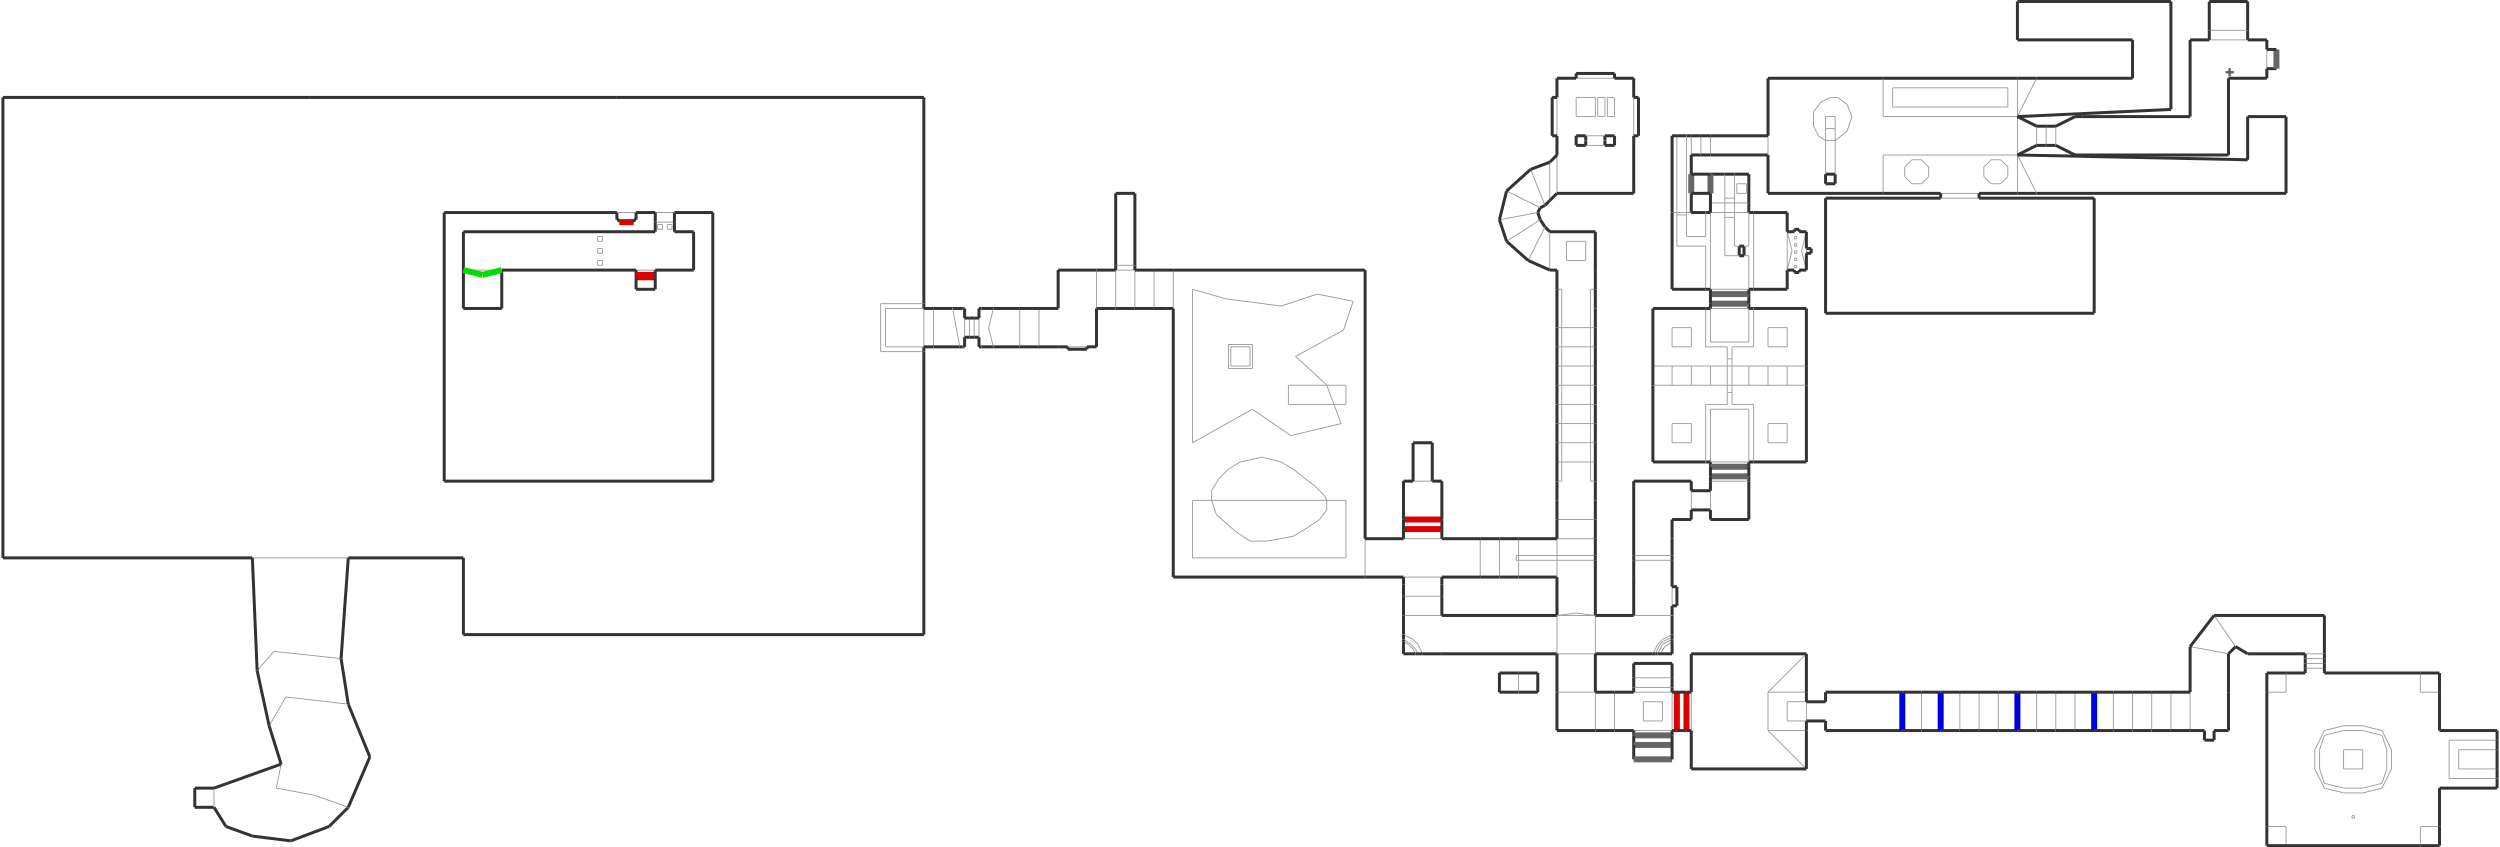 <?xml version="1.0" encoding="utf-8" ?>
<svg baseProfile="tiny" height="347" version="1.2" viewBox="0 0 8330 2826" width="1024" xmlns="http://www.w3.org/2000/svg" xmlns:ev="http://www.w3.org/2001/xml-events" xmlns:xlink="http://www.w3.org/1999/xlink"><defs /><line stroke="#333" stroke-width="10" x1="645.0" x2="709.0" y1="2693.0" y2="2693.0" /><line stroke="#999" stroke-width="3" x1="709.0" x2="709.0" y1="2693.0" y2="2629.0" /><line stroke="#333" stroke-width="10" x1="709.0" x2="645.0" y1="2629.0" y2="2629.0" /><line stroke="#333" stroke-width="10" x1="645.0" x2="645.0" y1="2629.0" y2="2693.0" /><line stroke="#333" stroke-width="10" x1="709.0" x2="749.0" y1="2693.0" y2="2757.0" /><line stroke="#333" stroke-width="10" x1="749.0" x2="837.0" y1="2757.0" y2="2789.0" /><line stroke="#333" stroke-width="10" x1="837.0" x2="965.0" y1="2789.0" y2="2805.0" /><line stroke="#333" stroke-width="10" x1="965.0" x2="1093.0" y1="2805.0" y2="2757.0" /><line stroke="#333" stroke-width="10" x1="1093.0" x2="1157.0" y1="2757.0" y2="2693.0" /><line stroke="#999" stroke-width="3" x1="1157.0" x2="1045.0" y1="2693.0" y2="2653.0" /><line stroke="#999" stroke-width="3" x1="1045.0" x2="917.0" y1="2653.0" y2="2629.0" /><line stroke="#999" stroke-width="3" x1="917.0" x2="933.0" y1="2629.0" y2="2549.0" /><line stroke="#333" stroke-width="10" x1="933.0" x2="709.0" y1="2549.0" y2="2629.0" /><line stroke="#333" stroke-width="10" x1="1157.0" x2="1229.0" y1="2693.0" y2="2525.0" /><line stroke="#333" stroke-width="10" x1="1229.0" x2="1157.0" y1="2525.0" y2="2349.0" /><line stroke="#999" stroke-width="3" x1="1157.0" x2="949.0" y1="2349.0" y2="2325.0" /><line stroke="#999" stroke-width="3" x1="949.0" x2="893.0" y1="2325.0" y2="2421.0" /><line stroke="#333" stroke-width="10" x1="893.0" x2="933.0" y1="2421.0" y2="2549.0" /><line stroke="#333" stroke-width="10" x1="1157.0" x2="1133.0" y1="2349.0" y2="2197.0" /><line stroke="#999" stroke-width="3" x1="1133.0" x2="909.0" y1="2197.0" y2="2173.0" /><line stroke="#999" stroke-width="3" x1="909.0" x2="853.0" y1="2173.0" y2="2237.0" /><line stroke="#333" stroke-width="10" x1="853.0" x2="893.0" y1="2237.0" y2="2421.0" /><line stroke="#333" stroke-width="10" x1="1133.0" x2="1157.0" y1="2197.0" y2="1861.0" /><line stroke="#999" stroke-width="3" x1="837.0" x2="1157.0" y1="1861.0" y2="1861.0" /><line stroke="#333" stroke-width="10" x1="837.0" x2="853.0" y1="1861.0" y2="2237.0" /><line stroke="#333" stroke-width="10" x1="1157.0" x2="1541.0" y1="1861.0" y2="1861.0" /><line stroke="#333" stroke-width="10" x1="1541.0" x2="1541.0" y1="1861.0" y2="2117.0" /><line stroke="#333" stroke-width="10" x1="1541.0" x2="3077.0" y1="2117.0" y2="2117.0" /><line stroke="#333" stroke-width="10" x1="3077.0" x2="3077.0" y1="2117.0" y2="1173.0" /><line stroke="#333" stroke-width="10" x1="3077.0" x2="2053.0" y1="325.0" y2="325.0" /><line stroke="#333" stroke-width="10" x1="2053.0" x2="1029.0" y1="325.0" y2="325.0" /><line stroke="#333" stroke-width="10" x1="1029.0" x2="5.0" y1="325.0" y2="325.0" /><line stroke="#333" stroke-width="10" x1="5.0" x2="5.0" y1="325.0" y2="1861.0" /><line stroke="#333" stroke-width="10" x1="5.0" x2="837.0" y1="1861.0" y2="1861.0" /><line stroke="#999" stroke-width="3" x1="3077.0" x2="2933.0" y1="1173.0" y2="1173.0" /><line stroke="#333" stroke-width="10" x1="3077.0" x2="3077.0" y1="1013.0" y2="325.0" /><line stroke="#999" stroke-width="3" x1="2933.0" x2="2933.0" y1="1173.0" y2="1013.0" /><line stroke="#999" stroke-width="3" x1="2933.0" x2="3077.0" y1="1013.0" y2="1013.0" /><line stroke="#333" stroke-width="10" x1="3077.0" x2="3077.0" y1="1173.0" y2="1157.0" /><line stroke="#999" stroke-width="3" x1="3077.0" x2="2949.0" y1="1157.0" y2="1157.0" /><line stroke="#999" stroke-width="3" x1="2949.0" x2="2949.0" y1="1157.0" y2="1029.0" /><line stroke="#999" stroke-width="3" x1="2949.0" x2="3077.0" y1="1029.0" y2="1029.0" /><line stroke="#333" stroke-width="10" x1="3077.0" x2="3077.0" y1="1029.0" y2="1013.0" /><line stroke="#999" stroke-width="3" x1="3077.0" x2="3077.0" y1="1157.0" y2="1029.0" /><line stroke="#333" stroke-width="10" x1="3077.0" x2="3109.0" y1="1157.0" y2="1157.0" /><line stroke="#999" stroke-width="3" x1="3109.0" x2="3109.0" y1="1029.0" y2="1157.0" /><line stroke="#333" stroke-width="10" x1="3109.0" x2="3077.0" y1="1029.0" y2="1029.0" /><line stroke="#333" stroke-width="10" x1="3109.0" x2="3197.0" y1="1157.0" y2="1157.0" /><line stroke="#333" stroke-width="10" x1="3205.0" x2="3173.0" y1="1029.0" y2="1029.0" /><line stroke="#333" stroke-width="10" x1="2373.0" x2="1477.0" y1="1605.0" y2="1605.0" /><line stroke="#333" stroke-width="10" x1="1477.0" x2="1477.0" y1="1605.0" y2="709.0" /><line stroke="#333" stroke-width="10" x1="1477.0" x2="2053.0" y1="709.0" y2="709.0" /><line stroke="#333" stroke-width="10" x1="2373.0" x2="2373.0" y1="709.0" y2="1605.0" /><line stroke="#999" stroke-width="3" x1="2181.0" x2="2245.0" y1="709.0" y2="709.0" /><line stroke="#333" stroke-width="10" x1="2181.0" x2="2181.0" y1="709.0" y2="741.0" /><line stroke="#999" stroke-width="3" x1="2245.0" x2="2181.0" y1="741.0" y2="741.0" /><line stroke="#333" stroke-width="10" x1="2245.0" x2="2245.0" y1="741.0" y2="709.0" /><line stroke="#333" stroke-width="10" x1="2245.0" x2="2373.0" y1="709.0" y2="709.0" /><line stroke="#333" stroke-width="10" x1="2181.0" x2="2181.0" y1="741.0" y2="773.0" /><line stroke="#333" stroke-width="10" x1="2181.0" x2="1541.0" y1="773.0" y2="773.0" /><line stroke="#333" stroke-width="10" x1="1541.0" x2="1541.0" y1="773.0" y2="901.0" /><line stroke="#999" stroke-width="3" x1="1541.0" x2="1669.0" y1="901.0" y2="901.0" /><line stroke="#333" stroke-width="10" x1="2309.0" x2="2309.0" y1="901.0" y2="773.0" /><line stroke="#333" stroke-width="10" x1="2309.0" x2="2245.0" y1="773.0" y2="773.0" /><line stroke="#333" stroke-width="10" x1="2245.0" x2="2245.0" y1="773.0" y2="741.0" /><line stroke="#333" stroke-width="10" x1="1541.0" x2="1541.0" y1="901.0" y2="1029.0" /><line stroke="#333" stroke-width="10" x1="1541.0" x2="1669.0" y1="1029.0" y2="1029.0" /><line stroke="#333" stroke-width="10" x1="1669.0" x2="1669.0" y1="1029.0" y2="901.0" /><line stroke="#333" stroke-width="10" x1="1669.0" x2="2117.0" y1="901.0" y2="901.0" /><line stroke="#0d0" stroke-width="20" x1="1541.0" x2="1605.0" y1="901.0" y2="917.0" /><line stroke="#0d0" stroke-width="20" x1="1605.0" x2="1669.0" y1="917.0" y2="901.0" /><line stroke="#999" stroke-width="3" x1="2189.0" x2="2189.0" y1="765.0" y2="749.0" /><line stroke="#999" stroke-width="3" x1="2189.0" x2="2205.0" y1="749.0" y2="749.0" /><line stroke="#999" stroke-width="3" x1="2205.0" x2="2205.0" y1="749.0" y2="765.0" /><line stroke="#999" stroke-width="3" x1="2205.0" x2="2189.0" y1="765.0" y2="765.0" /><line stroke="#999" stroke-width="3" x1="2221.0" x2="2221.0" y1="765.0" y2="749.0" /><line stroke="#999" stroke-width="3" x1="2221.0" x2="2237.0" y1="749.0" y2="749.0" /><line stroke="#999" stroke-width="3" x1="2237.0" x2="2237.0" y1="749.0" y2="765.0" /><line stroke="#999" stroke-width="3" x1="2237.0" x2="2221.0" y1="765.0" y2="765.0" /><line stroke="#999" stroke-width="3" x1="2053.0" x2="2117.0" y1="709.0" y2="709.0" /><line stroke="#333" stroke-width="10" x1="2053.0" x2="2053.0" y1="709.0" y2="733.0" /><line stroke="#333" stroke-width="10" x1="2053.0" x2="2061.0" y1="733.0" y2="733.0" /><line stroke="#333" stroke-width="10" x1="2061.0" x2="2061.0" y1="733.0" y2="741.0" /><line stroke="#d00" stroke-width="20" x1="2061.0" x2="2109.0" y1="741.0" y2="741.0" /><line stroke="#333" stroke-width="10" x1="2109.0" x2="2109.0" y1="741.0" y2="733.0" /><line stroke="#333" stroke-width="10" x1="2109.0" x2="2117.0" y1="733.0" y2="733.0" /><line stroke="#333" stroke-width="10" x1="2117.0" x2="2117.0" y1="733.0" y2="709.0" /><line stroke="#333" stroke-width="10" x1="2117.0" x2="2181.0" y1="709.0" y2="709.0" /><line stroke="#333" stroke-width="10" x1="3205.0" x2="3209.0" y1="1157.0" y2="1157.0" /><line stroke="#333" stroke-width="10" x1="3209.0" x2="3213.0" y1="1157.0" y2="1157.0" /><line stroke="#333" stroke-width="10" x1="3213.0" x2="3213.0" y1="1157.0" y2="1125.0" /><line stroke="#333" stroke-width="10" x1="3213.0" x2="3209.0" y1="1029.0" y2="1029.0" /><line stroke="#333" stroke-width="10" x1="3209.0" x2="3205.0" y1="1029.0" y2="1029.0" /><line stroke="#999" stroke-width="3" x1="3213.0" x2="3213.0" y1="1125.0" y2="1061.0" /><line stroke="#333" stroke-width="10" x1="3213.0" x2="3229.0" y1="1125.0" y2="1125.0" /><line stroke="#999" stroke-width="3" x1="3229.0" x2="3229.0" y1="1125.0" y2="1061.0" /><line stroke="#333" stroke-width="10" x1="3229.0" x2="3213.0" y1="1061.0" y2="1061.0" /><line stroke="#333" stroke-width="10" x1="3213.0" x2="3213.0" y1="1061.0" y2="1029.0" /><line stroke="#333" stroke-width="10" x1="3229.0" x2="3245.0" y1="1125.0" y2="1125.0" /><line stroke="#999" stroke-width="3" x1="3245.0" x2="3245.0" y1="1061.0" y2="1125.0" /><line stroke="#333" stroke-width="10" x1="3245.0" x2="3229.0" y1="1061.0" y2="1061.0" /><line stroke="#333" stroke-width="10" x1="3173.0" x2="3109.0" y1="1029.0" y2="1029.0" /><line stroke="#999" stroke-width="3" x1="3197.0" x2="3173.0" y1="1157.0" y2="1029.0" /><line stroke="#333" stroke-width="10" x1="3197.0" x2="3205.0" y1="1157.0" y2="1157.0" /><line stroke="#333" stroke-width="10" x1="3245.0" x2="3261.0" y1="1125.0" y2="1125.0" /><line stroke="#999" stroke-width="3" x1="3261.0" x2="3261.0" y1="1061.0" y2="1125.0" /><line stroke="#333" stroke-width="10" x1="3261.0" x2="3245.0" y1="1061.0" y2="1061.0" /><line stroke="#333" stroke-width="10" x1="3261.0" x2="3261.0" y1="1125.0" y2="1157.0" /><line stroke="#333" stroke-width="10" x1="3261.0" x2="3269.0" y1="1157.0" y2="1157.0" /><line stroke="#333" stroke-width="10" x1="3269.0" x2="3309.0" y1="1157.0" y2="1157.0" /><line stroke="#333" stroke-width="10" x1="3269.0" x2="3261.0" y1="1029.0" y2="1029.0" /><line stroke="#333" stroke-width="10" x1="3261.0" x2="3261.0" y1="1029.0" y2="1061.0" /><line stroke="#333" stroke-width="10" x1="3309.0" x2="3269.0" y1="1029.0" y2="1029.0" /><line stroke="#999" stroke-width="3" x1="3293.0" x2="3309.0" y1="1093.0" y2="1029.0" /><line stroke="#999" stroke-width="3" x1="3309.0" x2="3293.0" y1="1157.0" y2="1093.0" /><line stroke="#333" stroke-width="10" x1="3309.0" x2="3397.0" y1="1157.0" y2="1157.0" /><line stroke="#999" stroke-width="3" x1="3397.0" x2="3397.0" y1="1029.0" y2="1157.0" /><line stroke="#333" stroke-width="10" x1="3397.0" x2="3309.0" y1="1029.0" y2="1029.0" /><line stroke="#333" stroke-width="10" x1="3397.0" x2="3461.0" y1="1157.0" y2="1157.0" /><line stroke="#999" stroke-width="3" x1="3461.0" x2="3461.0" y1="1029.0" y2="1157.0" /><line stroke="#333" stroke-width="10" x1="3461.0" x2="3397.0" y1="1029.0" y2="1029.0" /><line stroke="#333" stroke-width="10" x1="3461.0" x2="3525.0" y1="1157.0" y2="1157.0" /><line stroke="#333" stroke-width="10" x1="3525.0" x2="3557.0" y1="1157.0" y2="1157.0" /><line stroke="#333" stroke-width="10" x1="3525.0" x2="3461.0" y1="1029.0" y2="1029.0" /><line stroke="#333" stroke-width="10" x1="3653.0" x2="3653.0" y1="1157.0" y2="1029.0" /><line stroke="#333" stroke-width="10" x1="3653.0" x2="3525.0" y1="901.0" y2="901.0" /><line stroke="#333" stroke-width="10" x1="3525.0" x2="3525.0" y1="901.0" y2="1029.0" /><line stroke="#999" stroke-width="3" x1="3557.0" x2="3621.0" y1="1157.0" y2="1157.0" /><line stroke="#333" stroke-width="10" x1="3557.0" x2="3557.0" y1="1157.0" y2="1161.0" /><line stroke="#333" stroke-width="10" x1="3557.0" x2="3557.0" y1="1161.0" y2="1165.0" /><line stroke="#333" stroke-width="10" x1="3621.0" x2="3621.0" y1="1161.0" y2="1157.0" /><line stroke="#333" stroke-width="10" x1="3621.0" x2="3653.0" y1="1157.0" y2="1157.0" /><line stroke="#333" stroke-width="10" x1="3557.0" x2="3621.0" y1="1165.0" y2="1165.0" /><line stroke="#333" stroke-width="10" x1="3621.0" x2="3621.0" y1="1165.0" y2="1161.0" /><line stroke="#999" stroke-width="3" x1="3653.0" x2="3653.0" y1="901.0" y2="1029.0" /><line stroke="#333" stroke-width="10" x1="3653.0" x2="3717.0" y1="1029.0" y2="1029.0" /><line stroke="#999" stroke-width="3" x1="3717.0" x2="3717.0" y1="901.0" y2="1029.0" /><line stroke="#333" stroke-width="10" x1="3717.0" x2="3653.0" y1="901.0" y2="901.0" /><line stroke="#333" stroke-width="10" x1="3717.0" x2="3781.0" y1="1029.0" y2="1029.0" /><line stroke="#999" stroke-width="3" x1="3781.0" x2="3781.0" y1="901.0" y2="1029.0" /><line stroke="#999" stroke-width="3" x1="3781.0" x2="3717.0" y1="901.0" y2="901.0" /><line stroke="#333" stroke-width="10" x1="3781.0" x2="3845.0" y1="1029.0" y2="1029.0" /><line stroke="#999" stroke-width="3" x1="3845.0" x2="3845.0" y1="901.0" y2="1029.0" /><line stroke="#333" stroke-width="10" x1="3845.0" x2="3781.0" y1="901.0" y2="901.0" /><line stroke="#333" stroke-width="10" x1="3845.0" x2="3885.0" y1="1029.0" y2="1029.0" /><line stroke="#333" stroke-width="10" x1="3885.0" x2="3909.0" y1="1029.0" y2="1029.0" /><line stroke="#999" stroke-width="3" x1="3909.0" x2="3909.0" y1="901.0" y2="1029.0" /><line stroke="#333" stroke-width="10" x1="3909.0" x2="3885.0" y1="901.0" y2="901.0" /><line stroke="#333" stroke-width="10" x1="3885.0" x2="3845.0" y1="901.0" y2="901.0" /><line stroke="#333" stroke-width="10" x1="3781.0" x2="3781.0" y1="901.0" y2="885.0" /><line stroke="#999" stroke-width="3" x1="3717.0" x2="3781.0" y1="885.0" y2="885.0" /><line stroke="#333" stroke-width="10" x1="3717.0" x2="3717.0" y1="885.0" y2="901.0" /><line stroke="#333" stroke-width="10" x1="3781.0" x2="3781.0" y1="885.0" y2="645.0" /><line stroke="#333" stroke-width="10" x1="3781.0" x2="3717.0" y1="645.0" y2="645.0" /><line stroke="#333" stroke-width="10" x1="3717.0" x2="3717.0" y1="645.0" y2="885.0" /><line stroke="#333" stroke-width="10" x1="3909.0" x2="3909.0" y1="1029.0" y2="1925.0" /><line stroke="#333" stroke-width="10" x1="3909.0" x2="4549.0" y1="1925.0" y2="1925.0" /><line stroke="#999" stroke-width="3" x1="4549.0" x2="4549.0" y1="1925.0" y2="1797.0" /><line stroke="#333" stroke-width="10" x1="4549.0" x2="3909.0" y1="901.0" y2="901.0" /><line stroke="#999" stroke-width="3" x1="3973.0" x2="3973.0" y1="1477.0" y2="965.0" /><line stroke="#999" stroke-width="3" x1="3973.0" x2="4085.0" y1="965.0" y2="997.0" /><line stroke="#999" stroke-width="3" x1="4085.0" x2="4269.0" y1="997.0" y2="1021.0" /><line stroke="#999" stroke-width="3" x1="4269.0" x2="4389.0" y1="1021.0" y2="981.0" /><line stroke="#999" stroke-width="3" x1="4389.0" x2="4509.0" y1="981.0" y2="1005.0" /><line stroke="#999" stroke-width="3" x1="4509.0" x2="4477.0" y1="1005.0" y2="1101.0" /><line stroke="#999" stroke-width="3" x1="4477.0" x2="4317.0" y1="1101.0" y2="1189.0" /><line stroke="#999" stroke-width="3" x1="4317.0" x2="4413.0" y1="1189.0" y2="1277.0" /><line stroke="#999" stroke-width="3" x1="4413.0" x2="4421.0" y1="1277.0" y2="1285.0" /><line stroke="#999" stroke-width="3" x1="4469.0" x2="4301.0" y1="1413.0" y2="1453.0" /><line stroke="#999" stroke-width="3" x1="4301.0" x2="4173.0" y1="1453.0" y2="1365.0" /><line stroke="#999" stroke-width="3" x1="4173.0" x2="3973.0" y1="1365.0" y2="1477.0" /><line stroke="#999" stroke-width="3" x1="4445.0" x2="4469.0" y1="1349.0" y2="1413.0" /><line stroke="#999" stroke-width="3" x1="4445.0" x2="4293.0" y1="1349.0" y2="1349.0" /><line stroke="#999" stroke-width="3" x1="4293.0" x2="4293.0" y1="1349.0" y2="1285.0" /><line stroke="#999" stroke-width="3" x1="4293.0" x2="4421.0" y1="1285.0" y2="1285.0" /><line stroke="#999" stroke-width="3" x1="4421.0" x2="4445.0" y1="1285.0" y2="1349.0" /><line stroke="#999" stroke-width="3" x1="4421.0" x2="4485.0" y1="1285.0" y2="1285.0" /><line stroke="#999" stroke-width="3" x1="4485.0" x2="4485.0" y1="1285.0" y2="1349.0" /><line stroke="#999" stroke-width="3" x1="4485.0" x2="4445.0" y1="1349.0" y2="1349.0" /><line stroke="#999" stroke-width="3" x1="4037.0" x2="4037.0" y1="1669.0" y2="1637.0" /><line stroke="#999" stroke-width="3" x1="4037.0" x2="4061.0" y1="1637.0" y2="1597.0" /><line stroke="#999" stroke-width="3" x1="4061.0" x2="4093.0" y1="1597.0" y2="1565.0" /><line stroke="#999" stroke-width="3" x1="4093.0" x2="4133.0" y1="1565.0" y2="1541.0" /><line stroke="#999" stroke-width="3" x1="4133.0" x2="4205.0" y1="1541.0" y2="1525.0" /><line stroke="#999" stroke-width="3" x1="4205.0" x2="4269.0" y1="1525.0" y2="1541.0" /><line stroke="#999" stroke-width="3" x1="4269.0" x2="4309.0" y1="1541.0" y2="1565.0" /><line stroke="#999" stroke-width="3" x1="4309.0" x2="4349.0" y1="1565.0" y2="1597.0" /><line stroke="#999" stroke-width="3" x1="4349.0" x2="4381.0" y1="1597.0" y2="1621.0" /><line stroke="#999" stroke-width="3" x1="4381.0" x2="4413.0" y1="1621.0" y2="1653.0" /><line stroke="#999" stroke-width="3" x1="4413.0" x2="4421.0" y1="1653.0" y2="1669.0" /><line stroke="#999" stroke-width="3" x1="4421.0" x2="4037.0" y1="1669.0" y2="1669.0" /><line stroke="#999" stroke-width="3" x1="4421.0" x2="4485.0" y1="1669.0" y2="1669.0" /><line stroke="#999" stroke-width="3" x1="4485.0" x2="4485.0" y1="1669.0" y2="1861.0" /><line stroke="#999" stroke-width="3" x1="4485.0" x2="3973.0" y1="1861.0" y2="1861.0" /><line stroke="#999" stroke-width="3" x1="3973.0" x2="3973.0" y1="1861.0" y2="1669.0" /><line stroke="#999" stroke-width="3" x1="3973.0" x2="4037.0" y1="1669.0" y2="1669.0" /><line stroke="#999" stroke-width="3" x1="4421.0" x2="4421.0" y1="1669.0" y2="1701.0" /><line stroke="#999" stroke-width="3" x1="4421.0" x2="4397.0" y1="1701.0" y2="1733.0" /><line stroke="#999" stroke-width="3" x1="4397.0" x2="4349.0" y1="1733.0" y2="1765.0" /><line stroke="#999" stroke-width="3" x1="4349.0" x2="4309.0" y1="1765.0" y2="1789.0" /><line stroke="#999" stroke-width="3" x1="4309.0" x2="4221.0" y1="1789.0" y2="1805.0" /><line stroke="#999" stroke-width="3" x1="4221.0" x2="4165.0" y1="1805.0" y2="1805.0" /><line stroke="#999" stroke-width="3" x1="4165.0" x2="4117.0" y1="1805.0" y2="1773.0" /><line stroke="#999" stroke-width="3" x1="4117.0" x2="4053.0" y1="1773.0" y2="1717.0" /><line stroke="#999" stroke-width="3" x1="4053.0" x2="4037.0" y1="1717.0" y2="1669.0" /><line stroke="#999" stroke-width="3" x1="4173.0" x2="4093.0" y1="1229.0" y2="1229.0" /><line stroke="#999" stroke-width="3" x1="4093.0" x2="4093.0" y1="1229.0" y2="1149.0" /><line stroke="#999" stroke-width="3" x1="4093.0" x2="4173.0" y1="1149.0" y2="1149.0" /><line stroke="#999" stroke-width="3" x1="4173.0" x2="4173.0" y1="1149.0" y2="1229.0" /><line stroke="#999" stroke-width="3" x1="4101.0" x2="4101.0" y1="1221.0" y2="1157.0" /><line stroke="#999" stroke-width="3" x1="4101.0" x2="4165.0" y1="1157.0" y2="1157.0" /><line stroke="#999" stroke-width="3" x1="4165.0" x2="4165.0" y1="1157.0" y2="1221.0" /><line stroke="#999" stroke-width="3" x1="4165.0" x2="4101.0" y1="1221.0" y2="1221.0" /><line stroke="#333" stroke-width="10" x1="4549.0" x2="4677.0" y1="1925.0" y2="1925.0" /><line stroke="#999" stroke-width="3" x1="4933.0" x2="4933.0" y1="1925.0" y2="1797.0" /><line stroke="#333" stroke-width="10" x1="4933.0" x2="4805.0" y1="1797.0" y2="1797.0" /><line stroke="#333" stroke-width="10" x1="4549.0" x2="4549.0" y1="1797.0" y2="901.0" /><line stroke="#999" stroke-width="3" x1="4677.0" x2="4805.0" y1="1925.0" y2="1925.0" /><line stroke="#333" stroke-width="10" x1="4677.0" x2="4677.0" y1="1925.0" y2="1949.0" /><line stroke="#333" stroke-width="10" x1="4677.0" x2="4677.0" y1="1949.0" y2="1989.0" /><line stroke="#999" stroke-width="3" x1="4677.0" x2="4805.0" y1="1989.0" y2="1989.0" /><line stroke="#333" stroke-width="10" x1="4805.0" x2="4805.0" y1="1989.0" y2="1949.0" /><line stroke="#333" stroke-width="10" x1="4805.0" x2="4805.0" y1="1949.0" y2="1925.0" /><line stroke="#333" stroke-width="10" x1="4805.0" x2="4933.0" y1="1925.0" y2="1925.0" /><line stroke="#333" stroke-width="10" x1="4677.0" x2="4677.0" y1="1989.0" y2="2053.0" /><line stroke="#999" stroke-width="3" x1="4677.0" x2="4805.0" y1="2053.0" y2="2053.0" /><line stroke="#333" stroke-width="10" x1="4805.0" x2="4805.0" y1="2053.0" y2="1989.0" /><line stroke="#333" stroke-width="10" x1="4677.0" x2="4677.0" y1="2053.0" y2="2117.0" /><line stroke="#999" stroke-width="3" x1="4709.0" x2="4725.0" y1="2133.0" y2="2149.0" /><line stroke="#333" stroke-width="10" x1="4805.0" x2="5189.0" y1="2181.0" y2="2181.0" /><line stroke="#999" stroke-width="3" x1="4677.0" x2="4709.0" y1="2117.0" y2="2133.0" /><line stroke="#999" stroke-width="3" x1="4725.0" x2="4741.0" y1="2149.0" y2="2181.0" /><line stroke="#333" stroke-width="10" x1="4741.0" x2="4805.0" y1="2181.0" y2="2181.0" /><line stroke="#333" stroke-width="10" x1="4677.0" x2="4677.0" y1="2117.0" y2="2133.0" /><line stroke="#999" stroke-width="3" x1="4677.0" x2="4701.0" y1="2133.0" y2="2149.0" /><line stroke="#999" stroke-width="3" x1="4701.0" x2="4717.0" y1="2149.0" y2="2165.0" /><line stroke="#999" stroke-width="3" x1="4717.0" x2="4725.0" y1="2165.0" y2="2181.0" /><line stroke="#333" stroke-width="10" x1="4725.0" x2="4741.0" y1="2181.0" y2="2181.0" /><line stroke="#333" stroke-width="10" x1="4677.0" x2="4677.0" y1="2133.0" y2="2141.0" /><line stroke="#999" stroke-width="3" x1="4677.0" x2="4693.0" y1="2141.0" y2="2149.0" /><line stroke="#333" stroke-width="10" x1="4717.0" x2="4725.0" y1="2181.0" y2="2181.0" /><line stroke="#999" stroke-width="3" x1="4693.0" x2="4709.0" y1="2149.0" y2="2165.0" /><line stroke="#999" stroke-width="3" x1="4709.0" x2="4717.0" y1="2165.0" y2="2181.0" /><line stroke="#333" stroke-width="10" x1="4677.0" x2="4677.0" y1="2141.0" y2="2181.0" /><line stroke="#333" stroke-width="10" x1="4677.0" x2="4717.0" y1="2181.0" y2="2181.0" /><line stroke="#333" stroke-width="10" x1="4933.0" x2="4997.0" y1="1925.0" y2="1925.0" /><line stroke="#999" stroke-width="3" x1="4997.0" x2="4997.0" y1="1797.0" y2="1925.0" /><line stroke="#333" stroke-width="10" x1="4997.0" x2="4933.0" y1="1797.0" y2="1797.0" /><line stroke="#333" stroke-width="10" x1="4997.0" x2="5061.0" y1="1925.0" y2="1925.0" /><line stroke="#999" stroke-width="3" x1="5061.0" x2="5061.0" y1="1925.0" y2="1869.0" /><line stroke="#999" stroke-width="3" x1="5061.0" x2="5053.0" y1="1869.0" y2="1869.0" /><line stroke="#999" stroke-width="3" x1="5053.0" x2="5053.0" y1="1869.0" y2="1853.0" /><line stroke="#999" stroke-width="3" x1="5053.0" x2="5061.0" y1="1853.0" y2="1853.0" /><line stroke="#999" stroke-width="3" x1="5061.0" x2="5061.0" y1="1853.0" y2="1797.0" /><line stroke="#333" stroke-width="10" x1="5061.0" x2="4997.0" y1="1797.0" y2="1797.0" /><line stroke="#333" stroke-width="10" x1="5061.0" x2="5189.0" y1="1925.0" y2="1925.0" /><line stroke="#999" stroke-width="3" x1="5189.0" x2="5189.0" y1="1869.0" y2="1925.0" /><line stroke="#999" stroke-width="3" x1="5189.0" x2="5061.0" y1="1869.0" y2="1869.0" /><line stroke="#999" stroke-width="3" x1="5061.0" x2="5189.0" y1="1853.0" y2="1853.0" /><line stroke="#999" stroke-width="3" x1="5189.0" x2="5189.0" y1="1797.0" y2="1853.0" /><line stroke="#333" stroke-width="10" x1="5189.0" x2="5061.0" y1="1797.0" y2="1797.0" /><line stroke="#999" stroke-width="3" x1="5189.0" x2="5317.0" y1="1853.0" y2="1853.0" /><line stroke="#333" stroke-width="10" x1="5317.0" x2="5317.0" y1="1869.0" y2="1853.0" /><line stroke="#999" stroke-width="3" x1="5317.0" x2="5189.0" y1="1869.0" y2="1869.0" /><line stroke="#333" stroke-width="10" x1="5189.0" x2="5189.0" y1="1925.0" y2="2053.0" /><line stroke="#333" stroke-width="10" x1="5317.0" x2="5317.0" y1="2053.0" y2="1869.0" /><line stroke="#999" stroke-width="3" x1="5317.0" x2="5189.0" y1="1797.0" y2="1797.0" /><line stroke="#999" stroke-width="3" x1="5189.0" x2="5189.0" y1="1853.0" y2="1869.0" /><line stroke="#999" stroke-width="3" x1="5061.0" x2="5061.0" y1="1869.0" y2="1853.0" /><line stroke="#333" stroke-width="10" x1="5189.0" x2="4805.0" y1="2053.0" y2="2053.0" /><line stroke="#999" stroke-width="3" x1="5189.0" x2="5189.0" y1="2181.0" y2="2053.0" /><line stroke="#999" stroke-width="3" x1="5189.0" x2="5317.0" y1="2053.0" y2="2053.0" /><line stroke="#999" stroke-width="3" x1="5317.0" x2="5189.0" y1="2181.0" y2="2181.0" /><line stroke="#999" stroke-width="3" x1="5317.0" x2="5317.0" y1="2053.0" y2="2181.0" /><line stroke="#333" stroke-width="10" x1="5317.0" x2="5509.0" y1="2181.0" y2="2181.0" /><line stroke="#999" stroke-width="3" x1="5509.0" x2="5525.0" y1="2181.0" y2="2149.0" /><line stroke="#999" stroke-width="3" x1="5573.0" x2="5445.0" y1="1869.0" y2="1869.0" /><line stroke="#333" stroke-width="10" x1="5189.0" x2="5189.0" y1="2181.0" y2="2309.0" /><line stroke="#333" stroke-width="10" x1="5189.0" x2="5317.0" y1="2437.0" y2="2437.0" /><line stroke="#999" stroke-width="3" x1="5317.0" x2="5317.0" y1="2437.0" y2="2309.0" /><line stroke="#333" stroke-width="10" x1="5573.0" x2="5573.0" y1="2117.0" y2="2053.0" /><line stroke="#999" stroke-width="3" x1="5525.0" x2="5541.0" y1="2149.0" y2="2133.0" /><line stroke="#999" stroke-width="3" x1="5541.0" x2="5573.0" y1="2133.0" y2="2117.0" /><line stroke="#333" stroke-width="10" x1="5509.0" x2="5517.0" y1="2181.0" y2="2181.0" /><line stroke="#999" stroke-width="3" x1="5517.0" x2="5533.0" y1="2181.0" y2="2149.0" /><line stroke="#999" stroke-width="3" x1="5533.0" x2="5541.0" y1="2149.0" y2="2141.0" /><line stroke="#999" stroke-width="3" x1="5541.0" x2="5573.0" y1="2141.0" y2="2125.0" /><line stroke="#333" stroke-width="10" x1="5573.0" x2="5573.0" y1="2125.0" y2="2117.0" /><line stroke="#333" stroke-width="10" x1="5517.0" x2="5525.0" y1="2181.0" y2="2181.0" /><line stroke="#999" stroke-width="3" x1="5525.0" x2="5541.0" y1="2181.0" y2="2149.0" /><line stroke="#999" stroke-width="3" x1="5541.0" x2="5573.0" y1="2149.0" y2="2133.0" /><line stroke="#333" stroke-width="10" x1="5573.0" x2="5573.0" y1="2133.0" y2="2125.0" /><line stroke="#333" stroke-width="10" x1="5525.0" x2="5533.0" y1="2181.0" y2="2181.0" /><line stroke="#999" stroke-width="3" x1="5533.0" x2="5549.0" y1="2181.0" y2="2157.0" /><line stroke="#999" stroke-width="3" x1="5549.0" x2="5573.0" y1="2157.0" y2="2141.0" /><line stroke="#333" stroke-width="10" x1="5573.0" x2="5573.0" y1="2141.0" y2="2133.0" /><line stroke="#333" stroke-width="10" x1="5533.0" x2="5573.0" y1="2181.0" y2="2181.0" /><line stroke="#333" stroke-width="10" x1="5573.0" x2="5573.0" y1="2181.0" y2="2141.0" /><line stroke="#333" stroke-width="10" x1="5317.0" x2="5317.0" y1="1853.0" y2="1797.0" /><line stroke="#333" stroke-width="10" x1="5317.0" x2="5317.0" y1="2309.0" y2="2181.0" /><line stroke="#999" stroke-width="3" x1="5317.0" x2="5189.0" y1="2309.0" y2="2309.0" /><line stroke="#333" stroke-width="10" x1="5189.0" x2="5189.0" y1="2309.0" y2="2437.0" /><line stroke="#999" stroke-width="3" x1="5189.0" x2="5253.0" y1="2053.0" y2="2045.0" /><line stroke="#999" stroke-width="3" x1="5253.0" x2="5317.0" y1="2045.0" y2="2053.0" /><line stroke="#333" stroke-width="10" x1="5445.0" x2="5317.0" y1="2053.0" y2="2053.0" /><line stroke="#333" stroke-width="10" x1="5445.0" x2="5445.0" y1="1869.0" y2="1925.0" /><line stroke="#333" stroke-width="10" x1="5573.0" x2="5573.0" y1="2053.0" y2="2021.0" /><line stroke="#999" stroke-width="3" x1="5573.0" x2="5445.0" y1="2053.0" y2="2053.0" /><line stroke="#999" stroke-width="3" x1="5573.0" x2="5573.0" y1="2021.0" y2="1957.0" /><line stroke="#333" stroke-width="10" x1="5573.0" x2="5589.0" y1="2021.0" y2="2021.0" /><line stroke="#333" stroke-width="10" x1="5589.0" x2="5589.0" y1="2021.0" y2="1957.0" /><line stroke="#333" stroke-width="10" x1="5589.0" x2="5573.0" y1="1957.0" y2="1957.0" /><line stroke="#333" stroke-width="10" x1="5573.0" x2="5573.0" y1="1957.0" y2="1925.0" /><line stroke="#333" stroke-width="10" x1="5573.0" x2="5573.0" y1="1925.0" y2="1869.0" /><line stroke="#333" stroke-width="10" x1="5573.0" x2="5573.0" y1="1869.0" y2="1853.0" /><line stroke="#999" stroke-width="3" x1="5445.0" x2="5573.0" y1="1853.0" y2="1853.0" /><line stroke="#333" stroke-width="10" x1="5445.0" x2="5445.0" y1="1853.0" y2="1869.0" /><line stroke="#333" stroke-width="10" x1="5445.0" x2="5445.0" y1="1869.0" y2="1869.0" /><line stroke="#333" stroke-width="10" x1="5573.0" x2="5573.0" y1="1853.0" y2="1797.0" /><line stroke="#333" stroke-width="10" x1="5573.0" x2="5573.0" y1="1797.0" y2="1733.0" /><line stroke="#333" stroke-width="10" x1="5445.0" x2="5445.0" y1="1605.0" y2="1853.0" /><line stroke="#333" stroke-width="10" x1="5637.0" x2="5445.0" y1="1605.0" y2="1605.0" /><line stroke="#333" stroke-width="10" x1="5445.0" x2="5445.0" y1="1925.0" y2="2053.0" /><line stroke="#333" stroke-width="10" x1="5573.0" x2="5637.0" y1="1733.0" y2="1733.0" /><line stroke="#333" stroke-width="10" x1="5637.0" x2="5637.0" y1="1733.0" y2="1701.0" /><line stroke="#999" stroke-width="3" x1="5637.0" x2="5637.0" y1="1701.0" y2="1637.0" /><line stroke="#333" stroke-width="10" x1="5637.0" x2="5637.0" y1="1637.0" y2="1605.0" /><line stroke="#333" stroke-width="10" x1="5637.0" x2="5701.0" y1="1701.0" y2="1701.0" /><line stroke="#999" stroke-width="3" x1="5701.0" x2="5701.0" y1="1637.0" y2="1701.0" /><line stroke="#333" stroke-width="10" x1="5701.0" x2="5637.0" y1="1637.0" y2="1637.0" /><line stroke="#333" stroke-width="10" x1="5701.0" x2="5701.0" y1="1701.0" y2="1733.0" /><line stroke="#333" stroke-width="10" x1="5701.0" x2="5829.0" y1="1733.0" y2="1733.0" /><line stroke="#333" stroke-width="10" x1="5829.0" x2="5829.0" y1="1733.0" y2="1605.0" /><line stroke="#999" stroke-width="3" x1="5829.0" x2="5701.0" y1="1605.0" y2="1605.0" /><line stroke="#333" stroke-width="10" x1="5701.0" x2="5701.0" y1="1605.0" y2="1637.0" /><line stroke="#333" stroke-width="10" x1="5829.0" x2="5829.0" y1="1605.0" y2="1589.0" /><line stroke="#666" stroke-width="20" x1="5829.0" x2="5701.0" y1="1589.0" y2="1589.0" /><line stroke="#333" stroke-width="10" x1="5701.0" x2="5701.0" y1="1589.0" y2="1605.0" /><line stroke="#333" stroke-width="10" x1="5701.0" x2="5701.0" y1="1541.0" y2="1557.0" /><line stroke="#666" stroke-width="20" x1="5701.0" x2="5829.0" y1="1557.0" y2="1557.0" /><line stroke="#333" stroke-width="10" x1="5829.0" x2="5829.0" y1="1557.0" y2="1541.0" /><line stroke="#999" stroke-width="3" x1="5701.0" x2="5829.0" y1="1541.0" y2="1541.0" /><line stroke="#333" stroke-width="10" x1="5701.0" x2="5701.0" y1="1557.0" y2="1589.0" /><line stroke="#333" stroke-width="10" x1="5829.0" x2="5829.0" y1="1589.0" y2="1557.0" /><line stroke="#333" stroke-width="10" x1="5829.0" x2="5845.0" y1="1541.0" y2="1541.0" /><line stroke="#333" stroke-width="10" x1="6021.0" x2="6021.0" y1="1541.0" y2="1285.0" /><line stroke="#999" stroke-width="3" x1="6021.0" x2="5957.0" y1="1285.0" y2="1285.0" /><line stroke="#333" stroke-width="10" x1="5509.0" x2="5509.0" y1="1285.0" y2="1541.0" /><line stroke="#333" stroke-width="10" x1="5509.0" x2="5685.0" y1="1541.0" y2="1541.0" /><line stroke="#333" stroke-width="10" x1="6021.0" x2="6021.0" y1="1285.0" y2="1221.0" /><line stroke="#999" stroke-width="3" x1="5957.0" x2="6021.0" y1="1221.0" y2="1221.0" /><line stroke="#999" stroke-width="3" x1="5957.0" x2="5957.0" y1="1285.0" y2="1221.0" /><line stroke="#999" stroke-width="3" x1="5957.0" x2="5893.0" y1="1285.0" y2="1285.0" /><line stroke="#999" stroke-width="3" x1="5893.0" x2="5957.0" y1="1221.0" y2="1221.0" /><line stroke="#999" stroke-width="3" x1="5893.0" x2="5893.0" y1="1285.0" y2="1221.0" /><line stroke="#999" stroke-width="3" x1="5893.0" x2="5829.0" y1="1285.0" y2="1285.0" /><line stroke="#999" stroke-width="3" x1="5829.0" x2="5893.0" y1="1221.0" y2="1221.0" /><line stroke="#999" stroke-width="3" x1="5829.0" x2="5829.0" y1="1285.0" y2="1221.0" /><line stroke="#999" stroke-width="3" x1="5829.0" x2="5773.0" y1="1285.0" y2="1285.0" /><line stroke="#999" stroke-width="3" x1="5701.0" x2="5757.0" y1="1221.0" y2="1221.0" /><line stroke="#999" stroke-width="3" x1="5701.0" x2="5701.0" y1="1221.0" y2="1285.0" /><line stroke="#999" stroke-width="3" x1="5701.0" x2="5637.0" y1="1285.0" y2="1285.0" /><line stroke="#999" stroke-width="3" x1="5637.0" x2="5701.0" y1="1221.0" y2="1221.0" /><line stroke="#999" stroke-width="3" x1="5637.0" x2="5637.0" y1="1221.0" y2="1285.0" /><line stroke="#999" stroke-width="3" x1="5637.0" x2="5573.0" y1="1285.0" y2="1285.0" /><line stroke="#999" stroke-width="3" x1="5573.0" x2="5637.0" y1="1221.0" y2="1221.0" /><line stroke="#999" stroke-width="3" x1="5573.0" x2="5573.0" y1="1221.0" y2="1285.0" /><line stroke="#999" stroke-width="3" x1="5573.0" x2="5509.0" y1="1285.0" y2="1285.0" /><line stroke="#999" stroke-width="3" x1="5509.0" x2="5573.0" y1="1221.0" y2="1221.0" /><line stroke="#333" stroke-width="10" x1="5509.0" x2="5509.0" y1="1221.0" y2="1285.0" /><line stroke="#333" stroke-width="10" x1="6021.0" x2="6021.0" y1="1221.0" y2="1029.0" /><line stroke="#333" stroke-width="10" x1="6021.0" x2="5845.0" y1="1029.0" y2="1029.0" /><line stroke="#333" stroke-width="10" x1="5509.0" x2="5509.0" y1="1029.0" y2="1221.0" /><line stroke="#999" stroke-width="3" x1="5573.0" x2="5573.0" y1="1477.0" y2="1413.0" /><line stroke="#999" stroke-width="3" x1="5573.0" x2="5637.0" y1="1413.0" y2="1413.0" /><line stroke="#999" stroke-width="3" x1="5637.0" x2="5637.0" y1="1413.0" y2="1477.0" /><line stroke="#999" stroke-width="3" x1="5637.0" x2="5573.0" y1="1477.0" y2="1477.0" /><line stroke="#999" stroke-width="3" x1="5893.0" x2="5893.0" y1="1477.0" y2="1413.0" /><line stroke="#999" stroke-width="3" x1="5893.0" x2="5957.0" y1="1413.0" y2="1413.0" /><line stroke="#999" stroke-width="3" x1="5957.0" x2="5957.0" y1="1413.0" y2="1477.0" /><line stroke="#999" stroke-width="3" x1="5957.0" x2="5893.0" y1="1477.0" y2="1477.0" /><line stroke="#999" stroke-width="3" x1="5893.0" x2="5893.0" y1="1157.0" y2="1093.0" /><line stroke="#999" stroke-width="3" x1="5893.0" x2="5957.0" y1="1093.0" y2="1093.0" /><line stroke="#999" stroke-width="3" x1="5957.0" x2="5957.0" y1="1093.0" y2="1157.0" /><line stroke="#999" stroke-width="3" x1="5957.0" x2="5893.0" y1="1157.0" y2="1157.0" /><line stroke="#999" stroke-width="3" x1="5573.0" x2="5573.0" y1="1157.0" y2="1093.0" /><line stroke="#999" stroke-width="3" x1="5573.0" x2="5637.0" y1="1093.0" y2="1093.0" /><line stroke="#999" stroke-width="3" x1="5637.0" x2="5637.0" y1="1093.0" y2="1157.0" /><line stroke="#999" stroke-width="3" x1="5637.0" x2="5573.0" y1="1157.0" y2="1157.0" /><line stroke="#999" stroke-width="3" x1="5757.0" x2="5773.0" y1="1309.0" y2="1309.0" /><line stroke="#999" stroke-width="3" x1="5845.0" x2="5845.0" y1="1349.0" y2="1541.0" /><line stroke="#333" stroke-width="10" x1="5845.0" x2="5893.0" y1="1541.0" y2="1541.0" /><line stroke="#999" stroke-width="3" x1="5829.0" x2="5829.0" y1="1541.0" y2="1365.0" /><line stroke="#999" stroke-width="3" x1="5829.0" x2="5701.0" y1="1365.0" y2="1365.0" /><line stroke="#999" stroke-width="3" x1="5701.0" x2="5701.0" y1="1365.0" y2="1541.0" /><line stroke="#333" stroke-width="10" x1="5685.0" x2="5701.0" y1="1541.0" y2="1541.0" /><line stroke="#999" stroke-width="3" x1="5685.0" x2="5685.0" y1="1541.0" y2="1349.0" /><line stroke="#999" stroke-width="3" x1="5685.0" x2="5757.0" y1="1349.0" y2="1349.0" /><line stroke="#999" stroke-width="3" x1="5773.0" x2="5845.0" y1="1349.0" y2="1349.0" /><line stroke="#999" stroke-width="3" x1="5757.0" x2="5757.0" y1="1349.0" y2="1309.0" /><line stroke="#999" stroke-width="3" x1="5773.0" x2="5773.0" y1="1309.0" y2="1349.0" /><line stroke="#999" stroke-width="3" x1="5757.0" x2="5701.0" y1="1285.0" y2="1285.0" /><line stroke="#999" stroke-width="3" x1="5773.0" x2="5757.0" y1="1285.0" y2="1285.0" /><line stroke="#999" stroke-width="3" x1="5757.0" x2="5757.0" y1="1309.0" y2="1285.0" /><line stroke="#999" stroke-width="3" x1="5773.0" x2="5773.0" y1="1285.0" y2="1309.0" /><line stroke="#999" stroke-width="3" x1="5757.0" x2="5757.0" y1="1285.0" y2="1221.0" /><line stroke="#999" stroke-width="3" x1="5757.0" x2="5773.0" y1="1221.0" y2="1221.0" /><line stroke="#999" stroke-width="3" x1="5773.0" x2="5829.0" y1="1221.0" y2="1221.0" /><line stroke="#999" stroke-width="3" x1="5773.0" x2="5773.0" y1="1221.0" y2="1285.0" /><line stroke="#999" stroke-width="3" x1="5757.0" x2="5757.0" y1="1221.0" y2="1197.0" /><line stroke="#999" stroke-width="3" x1="5757.0" x2="5773.0" y1="1197.0" y2="1197.0" /><line stroke="#999" stroke-width="3" x1="5773.0" x2="5773.0" y1="1197.0" y2="1221.0" /><line stroke="#999" stroke-width="3" x1="5757.0" x2="5757.0" y1="1197.0" y2="1157.0" /><line stroke="#999" stroke-width="3" x1="5757.0" x2="5685.0" y1="1157.0" y2="1157.0" /><line stroke="#999" stroke-width="3" x1="5685.0" x2="5685.0" y1="1157.0" y2="1029.0" /><line stroke="#333" stroke-width="10" x1="5685.0" x2="5509.0" y1="1029.0" y2="1029.0" /><line stroke="#333" stroke-width="10" x1="5701.0" x2="5685.0" y1="1029.0" y2="1029.0" /><line stroke="#999" stroke-width="3" x1="5701.0" x2="5701.0" y1="1029.0" y2="1141.0" /><line stroke="#999" stroke-width="3" x1="5701.0" x2="5829.0" y1="1141.0" y2="1141.0" /><line stroke="#999" stroke-width="3" x1="5829.0" x2="5829.0" y1="1141.0" y2="1029.0" /><line stroke="#999" stroke-width="3" x1="5829.0" x2="5701.0" y1="1029.0" y2="1029.0" /><line stroke="#333" stroke-width="10" x1="5845.0" x2="5829.0" y1="1029.0" y2="1029.0" /><line stroke="#999" stroke-width="3" x1="5845.0" x2="5845.0" y1="1029.0" y2="1157.0" /><line stroke="#999" stroke-width="3" x1="5845.0" x2="5773.0" y1="1157.0" y2="1157.0" /><line stroke="#999" stroke-width="3" x1="5773.0" x2="5773.0" y1="1157.0" y2="1197.0" /><line stroke="#333" stroke-width="10" x1="5893.0" x2="6021.0" y1="1541.0" y2="1541.0" /><line stroke="#333" stroke-width="10" x1="5829.0" x2="5829.0" y1="1029.0" y2="1013.0" /><line stroke="#666" stroke-width="20" x1="5829.0" x2="5701.0" y1="1013.0" y2="1013.0" /><line stroke="#333" stroke-width="10" x1="5701.0" x2="5701.0" y1="1013.0" y2="1029.0" /><line stroke="#333" stroke-width="10" x1="5829.0" x2="5829.0" y1="1013.0" y2="981.0" /><line stroke="#666" stroke-width="20" x1="5701.0" x2="5829.0" y1="981.0" y2="981.0" /><line stroke="#333" stroke-width="10" x1="5701.0" x2="5701.0" y1="981.0" y2="1013.0" /><line stroke="#333" stroke-width="10" x1="5829.0" x2="5829.0" y1="981.0" y2="965.0" /><line stroke="#999" stroke-width="3" x1="5701.0" x2="5829.0" y1="965.0" y2="965.0" /><line stroke="#333" stroke-width="10" x1="5701.0" x2="5701.0" y1="965.0" y2="981.0" /><line stroke="#999" stroke-width="3" x1="5829.0" x2="5829.0" y1="965.0" y2="853.0" /><line stroke="#999" stroke-width="3" x1="5829.0" x2="5781.0" y1="709.0" y2="709.0" /><line stroke="#999" stroke-width="3" x1="5701.0" x2="5701.0" y1="709.0" y2="965.0" /><line stroke="#333" stroke-width="10" x1="5829.0" x2="5845.0" y1="965.0" y2="965.0" /><line stroke="#999" stroke-width="3" x1="5845.0" x2="5845.0" y1="709.0" y2="965.0" /><line stroke="#333" stroke-width="10" x1="5845.0" x2="5829.0" y1="709.0" y2="709.0" /><line stroke="#333" stroke-width="10" x1="5845.0" x2="5893.0" y1="965.0" y2="965.0" /><line stroke="#333" stroke-width="10" x1="5957.0" x2="5957.0" y1="965.0" y2="901.0" /><line stroke="#333" stroke-width="10" x1="5957.0" x2="5845.0" y1="709.0" y2="709.0" /><line stroke="#333" stroke-width="10" x1="5701.0" x2="5685.0" y1="709.0" y2="709.0" /><line stroke="#999" stroke-width="3" x1="5685.0" x2="5685.0" y1="965.0" y2="821.0" /><line stroke="#333" stroke-width="10" x1="5685.0" x2="5701.0" y1="965.0" y2="965.0" /><line stroke="#333" stroke-width="10" x1="5685.0" x2="5637.0" y1="709.0" y2="709.0" /><line stroke="#333" stroke-width="10" x1="5573.0" x2="5573.0" y1="709.0" y2="965.0" /><line stroke="#333" stroke-width="10" x1="5573.0" x2="5685.0" y1="965.0" y2="965.0" /><line stroke="#333" stroke-width="10" x1="5893.0" x2="5957.0" y1="965.0" y2="965.0" /><line stroke="#999" stroke-width="3" x1="5637.0" x2="5621.0" y1="709.0" y2="709.0" /><line stroke="#999" stroke-width="3" x1="5957.0" x2="5957.0" y1="901.0" y2="773.0" /><line stroke="#999" stroke-width="3" x1="5957.0" x2="5973.0" y1="901.0" y2="837.0" /><line stroke="#999" stroke-width="3" x1="5973.0" x2="5957.0" y1="837.0" y2="773.0" /><line stroke="#333" stroke-width="10" x1="5957.0" x2="5957.0" y1="773.0" y2="709.0" /><line stroke="#333" stroke-width="10" x1="5957.0" x2="5981.0" y1="901.0" y2="901.0" /><line stroke="#999" stroke-width="3" x1="6021.0" x2="6005.0" y1="901.0" y2="837.0" /><line stroke="#999" stroke-width="3" x1="6005.0" x2="6021.0" y1="837.0" y2="773.0" /><line stroke="#333" stroke-width="10" x1="6021.0" x2="5997.0" y1="773.0" y2="773.0" /><line stroke="#333" stroke-width="10" x1="6021.0" x2="6021.0" y1="901.0" y2="845.0" /><line stroke="#333" stroke-width="10" x1="5981.0" x2="5981.0" y1="901.0" y2="909.0" /><line stroke="#333" stroke-width="10" x1="5997.0" x2="6021.0" y1="901.0" y2="901.0" /><line stroke="#333" stroke-width="10" x1="5997.0" x2="5997.0" y1="909.0" y2="901.0" /><line stroke="#333" stroke-width="10" x1="5981.0" x2="5997.0" y1="909.0" y2="909.0" /><line stroke="#333" stroke-width="10" x1="5997.0" x2="5997.0" y1="773.0" y2="765.0" /><line stroke="#333" stroke-width="10" x1="5997.0" x2="5981.0" y1="765.0" y2="765.0" /><line stroke="#333" stroke-width="10" x1="5981.0" x2="5981.0" y1="765.0" y2="773.0" /><line stroke="#333" stroke-width="10" x1="5981.0" x2="5957.0" y1="773.0" y2="773.0" /><line stroke="#999" stroke-width="3" x1="6021.0" x2="6021.0" y1="845.0" y2="829.0" /><line stroke="#333" stroke-width="10" x1="6021.0" x2="6037.0" y1="845.0" y2="845.0" /><line stroke="#333" stroke-width="10" x1="6037.0" x2="6037.0" y1="845.0" y2="829.0" /><line stroke="#333" stroke-width="10" x1="6037.0" x2="6021.0" y1="829.0" y2="829.0" /><line stroke="#333" stroke-width="10" x1="6021.0" x2="6021.0" y1="829.0" y2="773.0" /><line stroke="#999" stroke-width="3" x1="5981.0" x2="5981.0" y1="893.0" y2="885.0" /><line stroke="#999" stroke-width="3" x1="5981.0" x2="5989.0" y1="885.0" y2="885.0" /><line stroke="#999" stroke-width="3" x1="5989.0" x2="5989.0" y1="885.0" y2="893.0" /><line stroke="#999" stroke-width="3" x1="5989.0" x2="5981.0" y1="893.0" y2="893.0" /><line stroke="#999" stroke-width="3" x1="5981.0" x2="5981.0" y1="869.0" y2="861.0" /><line stroke="#999" stroke-width="3" x1="5981.0" x2="5989.0" y1="861.0" y2="861.0" /><line stroke="#999" stroke-width="3" x1="5989.0" x2="5989.0" y1="861.0" y2="869.0" /><line stroke="#999" stroke-width="3" x1="5989.0" x2="5981.0" y1="869.0" y2="869.0" /><line stroke="#999" stroke-width="3" x1="5981.0" x2="5981.0" y1="845.0" y2="837.0" /><line stroke="#999" stroke-width="3" x1="5981.0" x2="5989.0" y1="837.0" y2="837.0" /><line stroke="#999" stroke-width="3" x1="5989.0" x2="5989.0" y1="837.0" y2="845.0" /><line stroke="#999" stroke-width="3" x1="5989.0" x2="5981.0" y1="845.0" y2="845.0" /><line stroke="#999" stroke-width="3" x1="5981.0" x2="5981.0" y1="821.0" y2="813.0" /><line stroke="#999" stroke-width="3" x1="5981.0" x2="5989.0" y1="813.0" y2="813.0" /><line stroke="#999" stroke-width="3" x1="5989.0" x2="5989.0" y1="813.0" y2="821.0" /><line stroke="#999" stroke-width="3" x1="5989.0" x2="5981.0" y1="821.0" y2="821.0" /><line stroke="#999" stroke-width="3" x1="5981.0" x2="5981.0" y1="797.0" y2="789.0" /><line stroke="#999" stroke-width="3" x1="5981.0" x2="5989.0" y1="789.0" y2="789.0" /><line stroke="#999" stroke-width="3" x1="5989.0" x2="5989.0" y1="789.0" y2="797.0" /><line stroke="#999" stroke-width="3" x1="5989.0" x2="5981.0" y1="797.0" y2="797.0" /><line stroke="#333" stroke-width="10" x1="5813.0" x2="5813.0" y1="821.0" y2="853.0" /><line stroke="#333" stroke-width="10" x1="5813.0" x2="5797.0" y1="853.0" y2="853.0" /><line stroke="#333" stroke-width="10" x1="5797.0" x2="5797.0" y1="853.0" y2="821.0" /><line stroke="#333" stroke-width="10" x1="5797.0" x2="5813.0" y1="821.0" y2="821.0" /><line stroke="#999" stroke-width="3" x1="5813.0" x2="5829.0" y1="821.0" y2="821.0" /><line stroke="#999" stroke-width="3" x1="5797.0" x2="5749.0" y1="853.0" y2="853.0" /><line stroke="#999" stroke-width="3" x1="5749.0" x2="5749.0" y1="853.0" y2="725.0" /><line stroke="#999" stroke-width="3" x1="5749.0" x2="5701.0" y1="709.0" y2="709.0" /><line stroke="#999" stroke-width="3" x1="5781.0" x2="5749.0" y1="709.0" y2="709.0" /><line stroke="#999" stroke-width="3" x1="5781.0" x2="5781.0" y1="709.0" y2="725.0" /><line stroke="#999" stroke-width="3" x1="5781.0" x2="5797.0" y1="821.0" y2="821.0" /><line stroke="#333" stroke-width="10" x1="5829.0" x2="5829.0" y1="709.0" y2="677.0" /><line stroke="#999" stroke-width="3" x1="5781.0" x2="5829.0" y1="677.0" y2="677.0" /><line stroke="#999" stroke-width="3" x1="5781.0" x2="5781.0" y1="677.0" y2="709.0" /><line stroke="#999" stroke-width="3" x1="5749.0" x2="5749.0" y1="709.0" y2="677.0" /><line stroke="#999" stroke-width="3" x1="5701.0" x2="5749.0" y1="677.0" y2="677.0" /><line stroke="#333" stroke-width="10" x1="5701.0" x2="5701.0" y1="677.0" y2="709.0" /><line stroke="#333" stroke-width="10" x1="5829.0" x2="5829.0" y1="677.0" y2="581.0" /><line stroke="#333" stroke-width="10" x1="5829.0" x2="5781.0" y1="581.0" y2="581.0" /><line stroke="#999" stroke-width="3" x1="5781.0" x2="5781.0" y1="581.0" y2="661.0" /><line stroke="#333" stroke-width="10" x1="5749.0" x2="5701.0" y1="581.0" y2="581.0" /><line stroke="#666" stroke-width="20" x1="5701.0" x2="5701.0" y1="581.0" y2="645.0" /><line stroke="#999" stroke-width="3" x1="5749.0" x2="5749.0" y1="677.0" y2="661.0" /><line stroke="#999" stroke-width="3" x1="5781.0" x2="5781.0" y1="725.0" y2="821.0" /><line stroke="#999" stroke-width="3" x1="5781.0" x2="5749.0" y1="725.0" y2="725.0" /><line stroke="#999" stroke-width="3" x1="5749.0" x2="5749.0" y1="725.0" y2="709.0" /><line stroke="#999" stroke-width="3" x1="5749.0" x2="5781.0" y1="677.0" y2="677.0" /><line stroke="#999" stroke-width="3" x1="5781.0" x2="5781.0" y1="661.0" y2="677.0" /><line stroke="#999" stroke-width="3" x1="5749.0" x2="5781.0" y1="661.0" y2="661.0" /><line stroke="#999" stroke-width="3" x1="5749.0" x2="5749.0" y1="661.0" y2="581.0" /><line stroke="#333" stroke-width="10" x1="5781.0" x2="5749.0" y1="581.0" y2="581.0" /><line stroke="#999" stroke-width="3" x1="5685.0" x2="5589.0" y1="821.0" y2="821.0" /><line stroke="#999" stroke-width="3" x1="5685.0" x2="5685.0" y1="789.0" y2="709.0" /><line stroke="#999" stroke-width="3" x1="5621.0" x2="5685.0" y1="789.0" y2="789.0" /><line stroke="#999" stroke-width="3" x1="5589.0" x2="5589.0" y1="821.0" y2="717.0" /><line stroke="#999" stroke-width="3" x1="5621.0" x2="5621.0" y1="717.0" y2="789.0" /><line stroke="#999" stroke-width="3" x1="5621.0" x2="5589.0" y1="717.0" y2="717.0" /><line stroke="#999" stroke-width="3" x1="5621.0" x2="5621.0" y1="709.0" y2="717.0" /><line stroke="#999" stroke-width="3" x1="5621.0" x2="5589.0" y1="709.0" y2="709.0" /><line stroke="#999" stroke-width="3" x1="5589.0" x2="5573.0" y1="709.0" y2="709.0" /><line stroke="#999" stroke-width="3" x1="5589.0" x2="5589.0" y1="717.0" y2="709.0" /><line stroke="#333" stroke-width="10" x1="5637.0" x2="5637.0" y1="709.0" y2="645.0" /><line stroke="#333" stroke-width="10" x1="5637.0" x2="5621.0" y1="453.0" y2="453.0" /><line stroke="#333" stroke-width="10" x1="5573.0" x2="5573.0" y1="453.0" y2="709.0" /><line stroke="#999" stroke-width="3" x1="5589.0" x2="5589.0" y1="709.0" y2="453.0" /><line stroke="#333" stroke-width="10" x1="5589.0" x2="5573.0" y1="453.0" y2="453.0" /><line stroke="#333" stroke-width="10" x1="5621.0" x2="5589.0" y1="453.0" y2="453.0" /><line stroke="#999" stroke-width="3" x1="5621.0" x2="5621.0" y1="453.0" y2="709.0" /><line stroke="#666" stroke-width="20" x1="5637.0" x2="5637.0" y1="645.0" y2="581.0" /><line stroke="#333" stroke-width="10" x1="5637.0" x2="5701.0" y1="645.0" y2="645.0" /><line stroke="#333" stroke-width="10" x1="5701.0" x2="5701.0" y1="645.0" y2="677.0" /><line stroke="#333" stroke-width="10" x1="5701.0" x2="5637.0" y1="581.0" y2="581.0" /><line stroke="#333" stroke-width="10" x1="5637.0" x2="5637.0" y1="581.0" y2="517.0" /><line stroke="#999" stroke-width="3" x1="5637.0" x2="5637.0" y1="517.0" y2="453.0" /><line stroke="#333" stroke-width="10" x1="5637.0" x2="5669.0" y1="517.0" y2="517.0" /><line stroke="#999" stroke-width="3" x1="5669.0" x2="5669.0" y1="517.0" y2="453.0" /><line stroke="#333" stroke-width="10" x1="5669.0" x2="5637.0" y1="453.0" y2="453.0" /><line stroke="#333" stroke-width="10" x1="5669.0" x2="5701.0" y1="517.0" y2="517.0" /><line stroke="#999" stroke-width="3" x1="5701.0" x2="5701.0" y1="453.0" y2="517.0" /><line stroke="#333" stroke-width="10" x1="5701.0" x2="5669.0" y1="453.0" y2="453.0" /><line stroke="#333" stroke-width="10" x1="5701.0" x2="5893.0" y1="517.0" y2="517.0" /><line stroke="#999" stroke-width="3" x1="5893.0" x2="5893.0" y1="453.0" y2="517.0" /><line stroke="#333" stroke-width="10" x1="5893.0" x2="5701.0" y1="453.0" y2="453.0" /><line stroke="#333" stroke-width="10" x1="5893.0" x2="5893.0" y1="517.0" y2="645.0" /><line stroke="#333" stroke-width="10" x1="5893.0" x2="6277.0" y1="645.0" y2="645.0" /><line stroke="#999" stroke-width="3" x1="6277.0" x2="6725.0" y1="517.0" y2="517.0" /><line stroke="#999" stroke-width="3" x1="6725.0" x2="6725.0" y1="517.0" y2="389.0" /><line stroke="#333" stroke-width="10" x1="5893.0" x2="5893.0" y1="261.0" y2="453.0" /><line stroke="#999" stroke-width="3" x1="5789.0" x2="5789.0" y1="645.0" y2="613.0" /><line stroke="#999" stroke-width="3" x1="5789.0" x2="5821.0" y1="613.0" y2="613.0" /><line stroke="#999" stroke-width="3" x1="5821.0" x2="5821.0" y1="613.0" y2="645.0" /><line stroke="#999" stroke-width="3" x1="5821.0" x2="5789.0" y1="645.0" y2="645.0" /><line stroke="#333" stroke-width="10" x1="6085.0" x2="6085.0" y1="613.0" y2="581.0" /><line stroke="#333" stroke-width="10" x1="6085.0" x2="6117.0" y1="581.0" y2="581.0" /><line stroke="#333" stroke-width="10" x1="6117.0" x2="6117.0" y1="581.0" y2="613.0" /><line stroke="#333" stroke-width="10" x1="6117.0" x2="6085.0" y1="613.0" y2="613.0" /><line stroke="#999" stroke-width="3" x1="6085.0" x2="6085.0" y1="581.0" y2="469.0" /><line stroke="#999" stroke-width="3" x1="6085.0" x2="6117.0" y1="469.0" y2="469.0" /><line stroke="#999" stroke-width="3" x1="6117.0" x2="6117.0" y1="469.0" y2="581.0" /><line stroke="#999" stroke-width="3" x1="6117.0" x2="6117.0" y1="429.0" y2="469.0" /><line stroke="#999" stroke-width="3" x1="6117.0" x2="6085.0" y1="429.0" y2="429.0" /><line stroke="#999" stroke-width="3" x1="6085.0" x2="6085.0" y1="469.0" y2="429.0" /><line stroke="#999" stroke-width="3" x1="6085.0" x2="6061.0" y1="469.0" y2="453.0" /><line stroke="#999" stroke-width="3" x1="6061.0" x2="6045.0" y1="453.0" y2="421.0" /><line stroke="#999" stroke-width="3" x1="6045.0" x2="6045.0" y1="421.0" y2="373.0" /><line stroke="#999" stroke-width="3" x1="6045.0" x2="6069.0" y1="373.0" y2="341.0" /><line stroke="#999" stroke-width="3" x1="6069.0" x2="6101.0" y1="341.0" y2="325.0" /><line stroke="#999" stroke-width="3" x1="6101.0" x2="6125.0" y1="325.0" y2="325.0" /><line stroke="#999" stroke-width="3" x1="6125.0" x2="6157.0" y1="325.0" y2="349.0" /><line stroke="#999" stroke-width="3" x1="6157.0" x2="6173.0" y1="349.0" y2="389.0" /><line stroke="#999" stroke-width="3" x1="6173.0" x2="6157.0" y1="389.0" y2="437.0" /><line stroke="#999" stroke-width="3" x1="6157.0" x2="6117.0" y1="437.0" y2="469.0" /><line stroke="#999" stroke-width="3" x1="6085.0" x2="6085.0" y1="429.0" y2="389.0" /><line stroke="#999" stroke-width="3" x1="6085.0" x2="6117.0" y1="389.0" y2="389.0" /><line stroke="#999" stroke-width="3" x1="6117.0" x2="6117.0" y1="389.0" y2="429.0" /><line stroke="#999" stroke-width="3" x1="6277.0" x2="6277.0" y1="645.0" y2="517.0" /><line stroke="#333" stroke-width="10" x1="6277.0" x2="5893.0" y1="261.0" y2="261.0" /><line stroke="#999" stroke-width="3" x1="6725.0" x2="6277.0" y1="389.0" y2="389.0" /><line stroke="#999" stroke-width="3" x1="6277.0" x2="6277.0" y1="389.0" y2="261.0" /><line stroke="#333" stroke-width="10" x1="6277.0" x2="6469.0" y1="645.0" y2="645.0" /><line stroke="#999" stroke-width="3" x1="6725.0" x2="6725.0" y1="645.0" y2="517.0" /><line stroke="#999" stroke-width="3" x1="6725.0" x2="6725.0" y1="389.0" y2="261.0" /><line stroke="#333" stroke-width="10" x1="6725.0" x2="6277.0" y1="261.0" y2="261.0" /><line stroke="#999" stroke-width="3" x1="6405.0" x2="6373.0" y1="613.0" y2="613.0" /><line stroke="#999" stroke-width="3" x1="6373.0" x2="6349.0" y1="613.0" y2="589.0" /><line stroke="#999" stroke-width="3" x1="6349.0" x2="6349.0" y1="589.0" y2="557.0" /><line stroke="#999" stroke-width="3" x1="6349.0" x2="6373.0" y1="557.0" y2="533.0" /><line stroke="#999" stroke-width="3" x1="6373.0" x2="6405.0" y1="533.0" y2="533.0" /><line stroke="#999" stroke-width="3" x1="6405.0" x2="6429.0" y1="533.0" y2="557.0" /><line stroke="#999" stroke-width="3" x1="6429.0" x2="6429.0" y1="557.0" y2="589.0" /><line stroke="#999" stroke-width="3" x1="6429.0" x2="6405.0" y1="589.0" y2="613.0" /><line stroke="#999" stroke-width="3" x1="6637.0" x2="6613.0" y1="613.0" y2="589.0" /><line stroke="#999" stroke-width="3" x1="6613.0" x2="6613.0" y1="589.0" y2="557.0" /><line stroke="#999" stroke-width="3" x1="6613.0" x2="6637.0" y1="557.0" y2="533.0" /><line stroke="#999" stroke-width="3" x1="6637.0" x2="6669.0" y1="533.0" y2="533.0" /><line stroke="#999" stroke-width="3" x1="6669.0" x2="6693.0" y1="533.0" y2="557.0" /><line stroke="#999" stroke-width="3" x1="6693.0" x2="6693.0" y1="557.0" y2="589.0" /><line stroke="#999" stroke-width="3" x1="6693.0" x2="6669.0" y1="589.0" y2="613.0" /><line stroke="#999" stroke-width="3" x1="6669.0" x2="6637.0" y1="613.0" y2="613.0" /><line stroke="#999" stroke-width="3" x1="6693.0" x2="6693.0" y1="293.0" y2="357.0" /><line stroke="#999" stroke-width="3" x1="6693.0" x2="6309.0" y1="357.0" y2="357.0" /><line stroke="#999" stroke-width="3" x1="6309.0" x2="6309.0" y1="357.0" y2="293.0" /><line stroke="#999" stroke-width="3" x1="6309.0" x2="6693.0" y1="293.0" y2="293.0" /><line stroke="#333" stroke-width="10" x1="6725.0" x2="6789.0" y1="645.0" y2="645.0" /><line stroke="#999" stroke-width="3" x1="6725.0" x2="6789.0" y1="517.0" y2="645.0" /><line stroke="#999" stroke-width="3" x1="6789.0" x2="6725.0" y1="261.0" y2="389.0" /><line stroke="#333" stroke-width="10" x1="6789.0" x2="6725.0" y1="261.0" y2="261.0" /><line stroke="#333" stroke-width="10" x1="6725.0" x2="7237.0" y1="389.0" y2="365.0" /><line stroke="#333" stroke-width="10" x1="7237.0" x2="7237.0" y1="365.0" y2="5.0" /><line stroke="#333" stroke-width="10" x1="7237.0" x2="6725.0" y1="5.0" y2="5.0" /><line stroke="#333" stroke-width="10" x1="6725.0" x2="6725.0" y1="5.0" y2="133.0" /><line stroke="#333" stroke-width="10" x1="6725.0" x2="7109.0" y1="133.0" y2="133.0" /><line stroke="#333" stroke-width="10" x1="7109.0" x2="7109.0" y1="133.0" y2="261.0" /><line stroke="#333" stroke-width="10" x1="7109.0" x2="6789.0" y1="261.0" y2="261.0" /><line stroke="#333" stroke-width="10" x1="6789.0" x2="7621.0" y1="645.0" y2="645.0" /><line stroke="#333" stroke-width="10" x1="7621.0" x2="7621.0" y1="645.0" y2="389.0" /><line stroke="#333" stroke-width="10" x1="7621.0" x2="7493.0" y1="389.0" y2="389.0" /><line stroke="#333" stroke-width="10" x1="7493.0" x2="7493.0" y1="389.0" y2="533.0" /><line stroke="#333" stroke-width="10" x1="7493.0" x2="6725.0" y1="533.0" y2="517.0" /><line stroke="#333" stroke-width="10" x1="6725.0" x2="6789.0" y1="517.0" y2="485.0" /><line stroke="#999" stroke-width="3" x1="6789.0" x2="6789.0" y1="485.0" y2="421.0" /><line stroke="#333" stroke-width="10" x1="6789.0" x2="6725.0" y1="421.0" y2="389.0" /><line stroke="#333" stroke-width="10" x1="6789.0" x2="6821.0" y1="485.0" y2="485.0" /><line stroke="#999" stroke-width="3" x1="6821.0" x2="6821.0" y1="485.0" y2="421.0" /><line stroke="#333" stroke-width="10" x1="6821.0" x2="6789.0" y1="421.0" y2="421.0" /><line stroke="#333" stroke-width="10" x1="6821.0" x2="6853.0" y1="485.0" y2="485.0" /><line stroke="#999" stroke-width="3" x1="6853.0" x2="6853.0" y1="421.0" y2="485.0" /><line stroke="#999" stroke-width="3" x1="6853.0" x2="6853.0" y1="421.0" y2="421.0" /><line stroke="#999" stroke-width="3" x1="6853.0" x2="6853.0" y1="485.0" y2="485.0" /><line stroke="#333" stroke-width="10" x1="6853.0" x2="6917.0" y1="485.0" y2="517.0" /><line stroke="#333" stroke-width="10" x1="6917.0" x2="6941.0" y1="517.0" y2="517.0" /><line stroke="#333" stroke-width="10" x1="6941.0" x2="6981.0" y1="517.0" y2="517.0" /><line stroke="#333" stroke-width="10" x1="6981.0" x2="7429.0" y1="517.0" y2="517.0" /><line stroke="#333" stroke-width="10" x1="7429.0" x2="7429.0" y1="517.0" y2="261.0" /><line stroke="#333" stroke-width="10" x1="7301.0" x2="6941.0" y1="389.0" y2="389.0" /><line stroke="#333" stroke-width="10" x1="6941.0" x2="6917.0" y1="389.0" y2="389.0" /><line stroke="#333" stroke-width="10" x1="6917.0" x2="6853.0" y1="389.0" y2="421.0" /><line stroke="#333" stroke-width="10" x1="6853.0" x2="6821.0" y1="421.0" y2="421.0" /><line stroke="#333" stroke-width="10" x1="7429.0" x2="7557.0" y1="261.0" y2="261.0" /><line stroke="#333" stroke-width="10" x1="7301.0" x2="7301.0" y1="133.0" y2="389.0" /><line stroke="#333" stroke-width="10" x1="7557.0" x2="7557.0" y1="261.0" y2="229.0" /><line stroke="#333" stroke-width="10" x1="7557.0" x2="7493.0" y1="133.0" y2="133.0" /><line stroke="#666" stroke-width="20" x1="7429.0" x2="7429.0" y1="245.0" y2="237.0" /><line stroke="#666" stroke-width="20" x1="7429.0" x2="7437.0" y1="237.0" y2="237.0" /><line stroke="#666" stroke-width="20" x1="7437.0" x2="7437.0" y1="237.0" y2="245.0" /><line stroke="#666" stroke-width="20" x1="7437.0" x2="7429.0" y1="245.0" y2="245.0" /><line stroke="#999" stroke-width="3" x1="7557.0" x2="7557.0" y1="229.0" y2="165.0" /><line stroke="#333" stroke-width="10" x1="7557.0" x2="7589.0" y1="229.0" y2="229.0" /><line stroke="#666" stroke-width="20" x1="7589.0" x2="7589.0" y1="229.0" y2="165.0" /><line stroke="#333" stroke-width="10" x1="7589.0" x2="7557.0" y1="165.0" y2="165.0" /><line stroke="#333" stroke-width="10" x1="7557.0" x2="7557.0" y1="165.0" y2="133.0" /><line stroke="#999" stroke-width="3" x1="7493.0" x2="7365.0" y1="133.0" y2="133.0" /><line stroke="#333" stroke-width="10" x1="7493.0" x2="7493.0" y1="133.0" y2="101.0" /><line stroke="#999" stroke-width="3" x1="7365.0" x2="7493.0" y1="101.0" y2="101.0" /><line stroke="#333" stroke-width="10" x1="7365.0" x2="7365.0" y1="101.0" y2="133.0" /><line stroke="#333" stroke-width="10" x1="7365.0" x2="7301.0" y1="133.0" y2="133.0" /><line stroke="#333" stroke-width="10" x1="7493.0" x2="7493.0" y1="101.0" y2="5.0" /><line stroke="#333" stroke-width="10" x1="7493.0" x2="7365.0" y1="5.0" y2="5.0" /><line stroke="#333" stroke-width="10" x1="7365.0" x2="7365.0" y1="5.0" y2="101.0" /><line stroke="#999" stroke-width="3" x1="6469.0" x2="6597.0" y1="645.0" y2="645.0" /><line stroke="#333" stroke-width="10" x1="6469.0" x2="6469.0" y1="645.0" y2="661.0" /><line stroke="#999" stroke-width="3" x1="6597.0" x2="6469.0" y1="661.0" y2="661.0" /><line stroke="#333" stroke-width="10" x1="6597.0" x2="6597.0" y1="661.0" y2="645.0" /><line stroke="#333" stroke-width="10" x1="6597.0" x2="6725.0" y1="645.0" y2="645.0" /><line stroke="#333" stroke-width="10" x1="6469.0" x2="6085.0" y1="661.0" y2="661.0" /><line stroke="#333" stroke-width="10" x1="6085.0" x2="6981.0" y1="1045.0" y2="1045.0" /><line stroke="#333" stroke-width="10" x1="6981.0" x2="6981.0" y1="1045.0" y2="661.0" /><line stroke="#333" stroke-width="10" x1="6981.0" x2="6597.0" y1="661.0" y2="661.0" /><line stroke="#333" stroke-width="10" x1="6085.0" x2="6085.0" y1="661.0" y2="1045.0" /><line stroke="#999" stroke-width="3" x1="4805.0" x2="4677.0" y1="1797.0" y2="1797.0" /><line stroke="#333" stroke-width="10" x1="4805.0" x2="4805.0" y1="1797.0" y2="1765.0" /><line stroke="#d00" stroke-width="20" x1="4805.0" x2="4677.0" y1="1765.0" y2="1765.0" /><line stroke="#333" stroke-width="10" x1="4677.0" x2="4677.0" y1="1765.0" y2="1797.0" /><line stroke="#333" stroke-width="10" x1="4677.0" x2="4549.0" y1="1797.0" y2="1797.0" /><line stroke="#333" stroke-width="10" x1="4805.0" x2="4805.0" y1="1765.0" y2="1733.0" /><line stroke="#d00" stroke-width="20" x1="4677.0" x2="4805.0" y1="1733.0" y2="1733.0" /><line stroke="#333" stroke-width="10" x1="4677.0" x2="4677.0" y1="1733.0" y2="1765.0" /><line stroke="#333" stroke-width="10" x1="4805.0" x2="4805.0" y1="1733.0" y2="1605.0" /><line stroke="#333" stroke-width="10" x1="4805.0" x2="4773.0" y1="1605.0" y2="1605.0" /><line stroke="#333" stroke-width="10" x1="4677.0" x2="4677.0" y1="1605.0" y2="1733.0" /><line stroke="#999" stroke-width="3" x1="4773.0" x2="4709.0" y1="1605.0" y2="1605.0" /><line stroke="#333" stroke-width="10" x1="4773.0" x2="4773.0" y1="1605.0" y2="1477.0" /><line stroke="#333" stroke-width="10" x1="4773.0" x2="4709.0" y1="1477.0" y2="1477.0" /><line stroke="#333" stroke-width="10" x1="4709.0" x2="4709.0" y1="1477.0" y2="1605.0" /><line stroke="#333" stroke-width="10" x1="4709.0" x2="4677.0" y1="1605.0" y2="1605.0" /><line stroke="#333" stroke-width="10" x1="5317.0" x2="5381.0" y1="2437.0" y2="2437.0" /><line stroke="#999" stroke-width="3" x1="5381.0" x2="5381.0" y1="2437.0" y2="2309.0" /><line stroke="#333" stroke-width="10" x1="5381.0" x2="5317.0" y1="2309.0" y2="2309.0" /><line stroke="#333" stroke-width="10" x1="5381.0" x2="5445.0" y1="2437.0" y2="2437.0" /><line stroke="#999" stroke-width="3" x1="5445.0" x2="5573.0" y1="2437.0" y2="2437.0" /><line stroke="#999" stroke-width="3" x1="5573.0" x2="5573.0" y1="2437.0" y2="2309.0" /><line stroke="#333" stroke-width="10" x1="5445.0" x2="5381.0" y1="2309.0" y2="2309.0" /><line stroke="#333" stroke-width="10" x1="5445.0" x2="5445.0" y1="2437.0" y2="2453.0" /><line stroke="#666" stroke-width="20" x1="5445.0" x2="5573.0" y1="2453.0" y2="2453.0" /><line stroke="#333" stroke-width="10" x1="5573.0" x2="5573.0" y1="2453.0" y2="2437.0" /><line stroke="#333" stroke-width="10" x1="5573.0" x2="5589.0" y1="2437.0" y2="2437.0" /><line stroke="#d00" stroke-width="20" x1="5589.0" x2="5589.0" y1="2437.0" y2="2309.0" /><line stroke="#333" stroke-width="10" x1="5589.0" x2="5573.0" y1="2309.0" y2="2309.0" /><line stroke="#999" stroke-width="3" x1="5573.0" x2="5445.0" y1="2309.0" y2="2309.0" /><line stroke="#333" stroke-width="10" x1="5573.0" x2="5573.0" y1="2309.0" y2="2293.0" /><line stroke="#333" stroke-width="10" x1="5445.0" x2="5445.0" y1="2293.0" y2="2309.0" /><line stroke="#999" stroke-width="3" x1="5573.0" x2="5445.0" y1="2293.0" y2="2293.0" /><line stroke="#333" stroke-width="10" x1="5573.0" x2="5573.0" y1="2293.0" y2="2261.0" /><line stroke="#999" stroke-width="3" x1="5445.0" x2="5573.0" y1="2261.0" y2="2261.0" /><line stroke="#333" stroke-width="10" x1="5445.0" x2="5445.0" y1="2261.0" y2="2293.0" /><line stroke="#333" stroke-width="10" x1="5445.0" x2="5445.0" y1="2453.0" y2="2485.0" /><line stroke="#666" stroke-width="20" x1="5573.0" x2="5445.0" y1="2485.0" y2="2485.0" /><line stroke="#333" stroke-width="10" x1="5573.0" x2="5573.0" y1="2485.0" y2="2453.0" /><line stroke="#333" stroke-width="10" x1="5589.0" x2="5621.0" y1="2437.0" y2="2437.0" /><line stroke="#d00" stroke-width="20" x1="5621.0" x2="5621.0" y1="2309.0" y2="2437.0" /><line stroke="#333" stroke-width="10" x1="5621.0" x2="5589.0" y1="2309.0" y2="2309.0" /><line stroke="#333" stroke-width="10" x1="5573.0" x2="5573.0" y1="2261.0" y2="2213.0" /><line stroke="#333" stroke-width="10" x1="5573.0" x2="5445.0" y1="2213.0" y2="2213.0" /><line stroke="#333" stroke-width="10" x1="5445.0" x2="5445.0" y1="2213.0" y2="2261.0" /><line stroke="#333" stroke-width="10" x1="5445.0" x2="5445.0" y1="2485.0" y2="2533.0" /><line stroke="#666" stroke-width="20" x1="5445.0" x2="5573.0" y1="2533.0" y2="2533.0" /><line stroke="#333" stroke-width="10" x1="5573.0" x2="5573.0" y1="2533.0" y2="2485.0" /><line stroke="#333" stroke-width="10" x1="5621.0" x2="5637.0" y1="2437.0" y2="2437.0" /><line stroke="#999" stroke-width="3" x1="5637.0" x2="5637.0" y1="2309.0" y2="2437.0" /><line stroke="#333" stroke-width="10" x1="5637.0" x2="5621.0" y1="2309.0" y2="2309.0" /><line stroke="#999" stroke-width="3" x1="5477.0" x2="5477.0" y1="2405.0" y2="2341.0" /><line stroke="#999" stroke-width="3" x1="5477.0" x2="5541.0" y1="2341.0" y2="2341.0" /><line stroke="#999" stroke-width="3" x1="5541.0" x2="5541.0" y1="2341.0" y2="2405.0" /><line stroke="#999" stroke-width="3" x1="5541.0" x2="5477.0" y1="2405.0" y2="2405.0" /><line stroke="#333" stroke-width="10" x1="5317.0" x2="5317.0" y1="1797.0" y2="1733.0" /><line stroke="#999" stroke-width="3" x1="5189.0" x2="5317.0" y1="1733.0" y2="1733.0" /><line stroke="#333" stroke-width="10" x1="5189.0" x2="5189.0" y1="1733.0" y2="1797.0" /><line stroke="#333" stroke-width="10" x1="5317.0" x2="5317.0" y1="1733.0" y2="1669.0" /><line stroke="#333" stroke-width="10" x1="5317.0" x2="5317.0" y1="1669.0" y2="1605.0" /><line stroke="#999" stroke-width="3" x1="5301.0" x2="5205.0" y1="1541.0" y2="1541.0" /><line stroke="#999" stroke-width="3" x1="5205.0" x2="5205.0" y1="1541.0" y2="1605.0" /><line stroke="#333" stroke-width="10" x1="5189.0" x2="5189.0" y1="1669.0" y2="1733.0" /><line stroke="#333" stroke-width="10" x1="5189.0" x2="5189.0" y1="1605.0" y2="1669.0" /><line stroke="#999" stroke-width="3" x1="5205.0" x2="5189.0" y1="1605.0" y2="1605.0" /><line stroke="#999" stroke-width="3" x1="5317.0" x2="5301.0" y1="1605.0" y2="1605.0" /><line stroke="#999" stroke-width="3" x1="5301.0" x2="5301.0" y1="1605.0" y2="1541.0" /><line stroke="#333" stroke-width="10" x1="5317.0" x2="5317.0" y1="1605.0" y2="1541.0" /><line stroke="#999" stroke-width="3" x1="5317.0" x2="5301.0" y1="1541.0" y2="1541.0" /><line stroke="#999" stroke-width="3" x1="5205.0" x2="5189.0" y1="1541.0" y2="1541.0" /><line stroke="#333" stroke-width="10" x1="5189.0" x2="5189.0" y1="1541.0" y2="1605.0" /><line stroke="#999" stroke-width="3" x1="5301.0" x2="5301.0" y1="1541.0" y2="1477.0" /><line stroke="#999" stroke-width="3" x1="5301.0" x2="5205.0" y1="1477.0" y2="1477.0" /><line stroke="#999" stroke-width="3" x1="5205.0" x2="5205.0" y1="1477.0" y2="1541.0" /><line stroke="#999" stroke-width="3" x1="5301.0" x2="5301.0" y1="1477.0" y2="1413.0" /><line stroke="#999" stroke-width="3" x1="5301.0" x2="5205.0" y1="1413.0" y2="1413.0" /><line stroke="#999" stroke-width="3" x1="5205.0" x2="5205.0" y1="1413.0" y2="1477.0" /><line stroke="#999" stroke-width="3" x1="5301.0" x2="5301.0" y1="1413.0" y2="1349.0" /><line stroke="#999" stroke-width="3" x1="5301.0" x2="5205.0" y1="1349.0" y2="1349.0" /><line stroke="#999" stroke-width="3" x1="5205.0" x2="5205.0" y1="1349.0" y2="1413.0" /><line stroke="#999" stroke-width="3" x1="5301.0" x2="5301.0" y1="1349.0" y2="1285.0" /><line stroke="#999" stroke-width="3" x1="5301.0" x2="5205.0" y1="1285.0" y2="1285.0" /><line stroke="#999" stroke-width="3" x1="5205.0" x2="5205.0" y1="1285.0" y2="1349.0" /><line stroke="#999" stroke-width="3" x1="5301.0" x2="5301.0" y1="1285.0" y2="1221.0" /><line stroke="#999" stroke-width="3" x1="5301.0" x2="5205.0" y1="1221.0" y2="1221.0" /><line stroke="#999" stroke-width="3" x1="5205.0" x2="5205.0" y1="1221.0" y2="1285.0" /><line stroke="#999" stroke-width="3" x1="5301.0" x2="5301.0" y1="1221.0" y2="1157.0" /><line stroke="#999" stroke-width="3" x1="5301.0" x2="5205.0" y1="1157.0" y2="1157.0" /><line stroke="#999" stroke-width="3" x1="5205.0" x2="5205.0" y1="1157.0" y2="1221.0" /><line stroke="#999" stroke-width="3" x1="5301.0" x2="5301.0" y1="1157.0" y2="1093.0" /><line stroke="#999" stroke-width="3" x1="5301.0" x2="5205.0" y1="1093.0" y2="1093.0" /><line stroke="#999" stroke-width="3" x1="5205.0" x2="5205.0" y1="1093.0" y2="1157.0" /><line stroke="#999" stroke-width="3" x1="5301.0" x2="5301.0" y1="1093.0" y2="1029.0" /><line stroke="#999" stroke-width="3" x1="5301.0" x2="5301.0" y1="1029.0" y2="965.0" /><line stroke="#999" stroke-width="3" x1="5301.0" x2="5317.0" y1="965.0" y2="965.0" /><line stroke="#333" stroke-width="10" x1="5317.0" x2="5317.0" y1="965.0" y2="901.0" /><line stroke="#333" stroke-width="10" x1="5317.0" x2="5189.0" y1="773.0" y2="773.0" /><line stroke="#999" stroke-width="3" x1="5165.0" x2="5165.0" y1="773.0" y2="901.0" /><line stroke="#999" stroke-width="3" x1="5189.0" x2="5205.0" y1="965.0" y2="965.0" /><line stroke="#999" stroke-width="3" x1="5205.0" x2="5205.0" y1="965.0" y2="1093.0" /><line stroke="#333" stroke-width="10" x1="5317.0" x2="5317.0" y1="1541.0" y2="1477.0" /><line stroke="#999" stroke-width="3" x1="5317.0" x2="5301.0" y1="1477.0" y2="1477.0" /><line stroke="#333" stroke-width="10" x1="5317.0" x2="5317.0" y1="1477.0" y2="1413.0" /><line stroke="#999" stroke-width="3" x1="5317.0" x2="5301.0" y1="1413.0" y2="1413.0" /><line stroke="#333" stroke-width="10" x1="5317.0" x2="5317.0" y1="1413.0" y2="1349.0" /><line stroke="#999" stroke-width="3" x1="5317.0" x2="5301.0" y1="1349.0" y2="1349.0" /><line stroke="#333" stroke-width="10" x1="5317.0" x2="5317.0" y1="1349.0" y2="1285.0" /><line stroke="#999" stroke-width="3" x1="5317.0" x2="5301.0" y1="1285.0" y2="1285.0" /><line stroke="#333" stroke-width="10" x1="5317.0" x2="5317.0" y1="1285.0" y2="1221.0" /><line stroke="#999" stroke-width="3" x1="5317.0" x2="5301.0" y1="1221.0" y2="1221.0" /><line stroke="#333" stroke-width="10" x1="5317.0" x2="5317.0" y1="1221.0" y2="1157.0" /><line stroke="#999" stroke-width="3" x1="5317.0" x2="5301.0" y1="1157.0" y2="1157.0" /><line stroke="#333" stroke-width="10" x1="5317.0" x2="5317.0" y1="1157.0" y2="1093.0" /><line stroke="#999" stroke-width="3" x1="5317.0" x2="5301.0" y1="1093.0" y2="1093.0" /><line stroke="#333" stroke-width="10" x1="5317.0" x2="5317.0" y1="1093.0" y2="1029.0" /><line stroke="#333" stroke-width="10" x1="5189.0" x2="5189.0" y1="965.0" y2="1093.0" /><line stroke="#999" stroke-width="3" x1="5189.0" x2="5205.0" y1="1093.0" y2="1093.0" /><line stroke="#333" stroke-width="10" x1="5189.0" x2="5189.0" y1="1093.0" y2="1157.0" /><line stroke="#999" stroke-width="3" x1="5189.0" x2="5205.0" y1="1157.0" y2="1157.0" /><line stroke="#333" stroke-width="10" x1="5189.0" x2="5189.0" y1="1157.0" y2="1221.0" /><line stroke="#999" stroke-width="3" x1="5189.0" x2="5205.0" y1="1221.0" y2="1221.0" /><line stroke="#333" stroke-width="10" x1="5189.0" x2="5189.0" y1="1221.0" y2="1285.0" /><line stroke="#999" stroke-width="3" x1="5189.0" x2="5205.0" y1="1285.0" y2="1285.0" /><line stroke="#333" stroke-width="10" x1="5189.0" x2="5189.0" y1="1285.0" y2="1349.0" /><line stroke="#999" stroke-width="3" x1="5189.0" x2="5205.0" y1="1349.0" y2="1349.0" /><line stroke="#333" stroke-width="10" x1="5189.0" x2="5189.0" y1="1349.0" y2="1413.0" /><line stroke="#999" stroke-width="3" x1="5189.0" x2="5205.0" y1="1413.0" y2="1413.0" /><line stroke="#333" stroke-width="10" x1="5189.0" x2="5189.0" y1="1413.0" y2="1477.0" /><line stroke="#999" stroke-width="3" x1="5189.0" x2="5205.0" y1="1477.0" y2="1477.0" /><line stroke="#333" stroke-width="10" x1="5189.0" x2="5189.0" y1="1477.0" y2="1541.0" /><line stroke="#333" stroke-width="10" x1="5317.0" x2="5317.0" y1="1029.0" y2="965.0" /><line stroke="#333" stroke-width="10" x1="5317.0" x2="5317.0" y1="901.0" y2="773.0" /><line stroke="#333" stroke-width="10" x1="5189.0" x2="5189.0" y1="901.0" y2="965.0" /><line stroke="#999" stroke-width="3" x1="5221.0" x2="5221.0" y1="869.0" y2="805.0" /><line stroke="#999" stroke-width="3" x1="5221.0" x2="5285.0" y1="805.0" y2="805.0" /><line stroke="#999" stroke-width="3" x1="5285.0" x2="5285.0" y1="805.0" y2="869.0" /><line stroke="#999" stroke-width="3" x1="5285.0" x2="5221.0" y1="869.0" y2="869.0" /><line stroke="#333" stroke-width="10" x1="5165.0" x2="5189.0" y1="901.0" y2="901.0" /><line stroke="#333" stroke-width="10" x1="5189.0" x2="5165.0" y1="773.0" y2="773.0" /><line stroke="#333" stroke-width="10" x1="5165.0" x2="5149.0" y1="773.0" y2="757.0" /><line stroke="#999" stroke-width="3" x1="5149.0" x2="5093.0" y1="757.0" y2="869.0" /><line stroke="#333" stroke-width="10" x1="5093.0" x2="5165.0" y1="869.0" y2="901.0" /><line stroke="#333" stroke-width="10" x1="5149.0" x2="5133.0" y1="757.0" y2="733.0" /><line stroke="#999" stroke-width="3" x1="5133.0" x2="5021.0" y1="733.0" y2="805.0" /><line stroke="#333" stroke-width="10" x1="5021.0" x2="5093.0" y1="805.0" y2="869.0" /><line stroke="#333" stroke-width="10" x1="5133.0" x2="5125.0" y1="733.0" y2="709.0" /><line stroke="#999" stroke-width="3" x1="5125.0" x2="4997.0" y1="709.0" y2="733.0" /><line stroke="#333" stroke-width="10" x1="4997.0" x2="5021.0" y1="733.0" y2="805.0" /><line stroke="#333" stroke-width="10" x1="5125.0" x2="5133.0" y1="709.0" y2="693.0" /><line stroke="#999" stroke-width="3" x1="5133.0" x2="5021.0" y1="693.0" y2="637.0" /><line stroke="#333" stroke-width="10" x1="5021.0" x2="4997.0" y1="637.0" y2="733.0" /><line stroke="#333" stroke-width="10" x1="5133.0" x2="5149.0" y1="693.0" y2="685.0" /><line stroke="#999" stroke-width="3" x1="5149.0" x2="5101.0" y1="685.0" y2="565.0" /><line stroke="#333" stroke-width="10" x1="5101.0" x2="5021.0" y1="565.0" y2="637.0" /><line stroke="#333" stroke-width="10" x1="5149.0" x2="5165.0" y1="685.0" y2="669.0" /><line stroke="#999" stroke-width="3" x1="5165.0" x2="5165.0" y1="669.0" y2="541.0" /><line stroke="#333" stroke-width="10" x1="5165.0" x2="5101.0" y1="541.0" y2="565.0" /><line stroke="#333" stroke-width="10" x1="5165.0" x2="5189.0" y1="669.0" y2="645.0" /><line stroke="#999" stroke-width="3" x1="5189.0" x2="5189.0" y1="645.0" y2="517.0" /><line stroke="#333" stroke-width="10" x1="5189.0" x2="5165.0" y1="517.0" y2="541.0" /><line stroke="#333" stroke-width="10" x1="5189.0" x2="5445.0" y1="645.0" y2="645.0" /><line stroke="#333" stroke-width="10" x1="5445.0" x2="5445.0" y1="645.0" y2="453.0" /><line stroke="#333" stroke-width="10" x1="5445.0" x2="5381.0" y1="261.0" y2="261.0" /><line stroke="#333" stroke-width="10" x1="5189.0" x2="5189.0" y1="261.0" y2="325.0" /><line stroke="#999" stroke-width="3" x1="5445.0" x2="5445.0" y1="453.0" y2="325.0" /><line stroke="#333" stroke-width="10" x1="5445.0" x2="5461.0" y1="453.0" y2="453.0" /><line stroke="#333" stroke-width="10" x1="5461.0" x2="5461.0" y1="453.0" y2="325.0" /><line stroke="#333" stroke-width="10" x1="5461.0" x2="5445.0" y1="325.0" y2="325.0" /><line stroke="#333" stroke-width="10" x1="5445.0" x2="5445.0" y1="325.0" y2="261.0" /><line stroke="#999" stroke-width="3" x1="5381.0" x2="5253.0" y1="261.0" y2="261.0" /><line stroke="#333" stroke-width="10" x1="5381.0" x2="5381.0" y1="261.0" y2="245.0" /><line stroke="#333" stroke-width="10" x1="5381.0" x2="5253.0" y1="245.0" y2="245.0" /><line stroke="#333" stroke-width="10" x1="5253.0" x2="5253.0" y1="245.0" y2="261.0" /><line stroke="#333" stroke-width="10" x1="5253.0" x2="5189.0" y1="261.0" y2="261.0" /><line stroke="#999" stroke-width="3" x1="5189.0" x2="5189.0" y1="325.0" y2="453.0" /><line stroke="#333" stroke-width="10" x1="5189.0" x2="5173.0" y1="325.0" y2="325.0" /><line stroke="#333" stroke-width="10" x1="5173.0" x2="5173.0" y1="325.0" y2="453.0" /><line stroke="#333" stroke-width="10" x1="5173.0" x2="5189.0" y1="453.0" y2="453.0" /><line stroke="#333" stroke-width="10" x1="5189.0" x2="5189.0" y1="453.0" y2="517.0" /><line stroke="#333" stroke-width="10" x1="5253.0" x2="5253.0" y1="485.0" y2="453.0" /><line stroke="#333" stroke-width="10" x1="5253.0" x2="5285.0" y1="453.0" y2="453.0" /><line stroke="#333" stroke-width="10" x1="5285.0" x2="5285.0" y1="453.0" y2="469.0" /><line stroke="#333" stroke-width="10" x1="5285.0" x2="5253.0" y1="485.0" y2="485.0" /><line stroke="#999" stroke-width="3" x1="5285.0" x2="5349.0" y1="453.0" y2="453.0" /><line stroke="#333" stroke-width="10" x1="5349.0" x2="5349.0" y1="485.0" y2="469.0" /><line stroke="#999" stroke-width="3" x1="5349.0" x2="5285.0" y1="485.0" y2="485.0" /><line stroke="#333" stroke-width="10" x1="5381.0" x2="5349.0" y1="485.0" y2="485.0" /><line stroke="#333" stroke-width="10" x1="5349.0" x2="5381.0" y1="453.0" y2="453.0" /><line stroke="#333" stroke-width="10" x1="5381.0" x2="5381.0" y1="453.0" y2="485.0" /><line stroke="#999" stroke-width="3" x1="5253.0" x2="5317.0" y1="325.0" y2="325.0" /><line stroke="#999" stroke-width="3" x1="5317.0" x2="5317.0" y1="325.0" y2="389.0" /><line stroke="#999" stroke-width="3" x1="5317.0" x2="5253.0" y1="389.0" y2="389.0" /><line stroke="#999" stroke-width="3" x1="5253.0" x2="5253.0" y1="389.0" y2="325.0" /><line stroke="#999" stroke-width="3" x1="5325.0" x2="5325.0" y1="389.0" y2="325.0" /><line stroke="#999" stroke-width="3" x1="5325.0" x2="5349.0" y1="325.0" y2="325.0" /><line stroke="#999" stroke-width="3" x1="5349.0" x2="5349.0" y1="325.0" y2="389.0" /><line stroke="#999" stroke-width="3" x1="5349.0" x2="5325.0" y1="389.0" y2="389.0" /><line stroke="#999" stroke-width="3" x1="5357.0" x2="5381.0" y1="325.0" y2="325.0" /><line stroke="#999" stroke-width="3" x1="5381.0" x2="5381.0" y1="325.0" y2="389.0" /><line stroke="#999" stroke-width="3" x1="5381.0" x2="5357.0" y1="389.0" y2="389.0" /><line stroke="#999" stroke-width="3" x1="5357.0" x2="5357.0" y1="389.0" y2="325.0" /><line stroke="#333" stroke-width="10" x1="5637.0" x2="5637.0" y1="2437.0" y2="2565.0" /><line stroke="#999" stroke-width="3" x1="6021.0" x2="5893.0" y1="2565.0" y2="2437.0" /><line stroke="#333" stroke-width="10" x1="6021.0" x2="5637.0" y1="2181.0" y2="2181.0" /><line stroke="#333" stroke-width="10" x1="5637.0" x2="6021.0" y1="2565.0" y2="2565.0" /><line stroke="#333" stroke-width="10" x1="5637.0" x2="5637.0" y1="2181.0" y2="2309.0" /><line stroke="#999" stroke-width="3" x1="5893.0" x2="5893.0" y1="2437.0" y2="2309.0" /><line stroke="#999" stroke-width="3" x1="5893.0" x2="6021.0" y1="2309.0" y2="2181.0" /><line stroke="#999" stroke-width="3" x1="6021.0" x2="5893.0" y1="2437.0" y2="2437.0" /><line stroke="#333" stroke-width="10" x1="6021.0" x2="6021.0" y1="2437.0" y2="2405.0" /><line stroke="#999" stroke-width="3" x1="5893.0" x2="6021.0" y1="2309.0" y2="2309.0" /><line stroke="#333" stroke-width="10" x1="6021.0" x2="6021.0" y1="2565.0" y2="2437.0" /><line stroke="#333" stroke-width="10" x1="6021.0" x2="6021.0" y1="2309.0" y2="2181.0" /><line stroke="#999" stroke-width="3" x1="5957.0" x2="5957.0" y1="2405.0" y2="2341.0" /><line stroke="#999" stroke-width="3" x1="6021.0" x2="5957.0" y1="2405.0" y2="2405.0" /><line stroke="#999" stroke-width="3" x1="5957.0" x2="6021.0" y1="2341.0" y2="2341.0" /><line stroke="#333" stroke-width="10" x1="6021.0" x2="6021.0" y1="2341.0" y2="2309.0" /><line stroke="#999" stroke-width="3" x1="6021.0" x2="6021.0" y1="2341.0" y2="2405.0" /><line stroke="#333" stroke-width="10" x1="6021.0" x2="6085.0" y1="2405.0" y2="2405.0" /><line stroke="#333" stroke-width="10" x1="6085.0" x2="6085.0" y1="2405.0" y2="2437.0" /><line stroke="#333" stroke-width="10" x1="6085.0" x2="6341.0" y1="2437.0" y2="2437.0" /><line stroke="#00d" stroke-width="20" x1="6341.0" x2="6341.0" y1="2437.0" y2="2309.0" /><line stroke="#333" stroke-width="10" x1="6341.0" x2="6085.0" y1="2309.0" y2="2309.0" /><line stroke="#333" stroke-width="10" x1="6085.0" x2="6085.0" y1="2309.0" y2="2341.0" /><line stroke="#333" stroke-width="10" x1="6085.0" x2="6021.0" y1="2341.0" y2="2341.0" /><line stroke="#333" stroke-width="10" x1="6341.0" x2="6405.0" y1="2437.0" y2="2437.0" /><line stroke="#999" stroke-width="3" x1="6405.0" x2="6405.0" y1="2437.0" y2="2309.0" /><line stroke="#333" stroke-width="10" x1="6405.0" x2="6341.0" y1="2309.0" y2="2309.0" /><line stroke="#333" stroke-width="10" x1="6405.0" x2="6469.0" y1="2437.0" y2="2437.0" /><line stroke="#00d" stroke-width="20" x1="6469.0" x2="6469.0" y1="2437.0" y2="2309.0" /><line stroke="#333" stroke-width="10" x1="6469.0" x2="6405.0" y1="2309.0" y2="2309.0" /><line stroke="#333" stroke-width="10" x1="6469.0" x2="6533.0" y1="2437.0" y2="2437.0" /><line stroke="#999" stroke-width="3" x1="6533.0" x2="6533.0" y1="2437.0" y2="2309.0" /><line stroke="#333" stroke-width="10" x1="6533.0" x2="6469.0" y1="2309.0" y2="2309.0" /><line stroke="#333" stroke-width="10" x1="6533.0" x2="6597.0" y1="2437.0" y2="2437.0" /><line stroke="#999" stroke-width="3" x1="6597.0" x2="6597.0" y1="2437.0" y2="2309.0" /><line stroke="#333" stroke-width="10" x1="6597.0" x2="6533.0" y1="2309.0" y2="2309.0" /><line stroke="#333" stroke-width="10" x1="6597.0" x2="6661.0" y1="2437.0" y2="2437.0" /><line stroke="#999" stroke-width="3" x1="6661.0" x2="6661.0" y1="2437.0" y2="2309.0" /><line stroke="#333" stroke-width="10" x1="6661.0" x2="6597.0" y1="2309.0" y2="2309.0" /><line stroke="#333" stroke-width="10" x1="6661.0" x2="6725.0" y1="2437.0" y2="2437.0" /><line stroke="#00d" stroke-width="20" x1="6725.0" x2="6725.0" y1="2437.0" y2="2309.0" /><line stroke="#333" stroke-width="10" x1="6725.0" x2="6661.0" y1="2309.0" y2="2309.0" /><line stroke="#333" stroke-width="10" x1="6725.0" x2="6789.0" y1="2437.0" y2="2437.0" /><line stroke="#999" stroke-width="3" x1="6789.0" x2="6789.0" y1="2437.0" y2="2309.0" /><line stroke="#333" stroke-width="10" x1="6789.0" x2="6725.0" y1="2309.0" y2="2309.0" /><line stroke="#333" stroke-width="10" x1="6789.0" x2="6853.0" y1="2437.0" y2="2437.0" /><line stroke="#999" stroke-width="3" x1="6853.0" x2="6853.0" y1="2437.0" y2="2309.0" /><line stroke="#333" stroke-width="10" x1="6853.0" x2="6789.0" y1="2309.0" y2="2309.0" /><line stroke="#333" stroke-width="10" x1="6853.0" x2="6917.0" y1="2437.0" y2="2437.0" /><line stroke="#999" stroke-width="3" x1="6917.0" x2="6917.0" y1="2437.0" y2="2309.0" /><line stroke="#333" stroke-width="10" x1="6917.0" x2="6853.0" y1="2309.0" y2="2309.0" /><line stroke="#333" stroke-width="10" x1="6917.0" x2="6981.0" y1="2437.0" y2="2437.0" /><line stroke="#00d" stroke-width="20" x1="6981.0" x2="6981.0" y1="2437.0" y2="2309.0" /><line stroke="#333" stroke-width="10" x1="6981.0" x2="6917.0" y1="2309.0" y2="2309.0" /><line stroke="#333" stroke-width="10" x1="6981.0" x2="7045.0" y1="2437.0" y2="2437.0" /><line stroke="#999" stroke-width="3" x1="7045.0" x2="7045.0" y1="2437.0" y2="2309.0" /><line stroke="#333" stroke-width="10" x1="7045.0" x2="6981.0" y1="2309.0" y2="2309.0" /><line stroke="#333" stroke-width="10" x1="7045.0" x2="7109.0" y1="2437.0" y2="2437.0" /><line stroke="#999" stroke-width="3" x1="7109.0" x2="7109.0" y1="2437.0" y2="2309.0" /><line stroke="#333" stroke-width="10" x1="7109.0" x2="7045.0" y1="2309.0" y2="2309.0" /><line stroke="#333" stroke-width="10" x1="7109.0" x2="7173.0" y1="2437.0" y2="2437.0" /><line stroke="#999" stroke-width="3" x1="7173.0" x2="7173.0" y1="2437.0" y2="2309.0" /><line stroke="#333" stroke-width="10" x1="7173.0" x2="7109.0" y1="2309.0" y2="2309.0" /><line stroke="#333" stroke-width="10" x1="7173.0" x2="7237.0" y1="2437.0" y2="2437.0" /><line stroke="#999" stroke-width="3" x1="7237.0" x2="7237.0" y1="2437.0" y2="2309.0" /><line stroke="#333" stroke-width="10" x1="7237.0" x2="7173.0" y1="2309.0" y2="2309.0" /><line stroke="#333" stroke-width="10" x1="7237.0" x2="7301.0" y1="2437.0" y2="2437.0" /><line stroke="#999" stroke-width="3" x1="7301.0" x2="7301.0" y1="2437.0" y2="2309.0" /><line stroke="#333" stroke-width="10" x1="7301.0" x2="7237.0" y1="2309.0" y2="2309.0" /><line stroke="#333" stroke-width="10" x1="7301.0" x2="7349.0" y1="2437.0" y2="2437.0" /><line stroke="#333" stroke-width="10" x1="7429.0" x2="7429.0" y1="2437.0" y2="2309.0" /><line stroke="#999" stroke-width="3" x1="7429.0" x2="7301.0" y1="2181.0" y2="2157.0" /><line stroke="#333" stroke-width="10" x1="7301.0" x2="7301.0" y1="2157.0" y2="2309.0" /><line stroke="#333" stroke-width="10" x1="7429.0" x2="7429.0" y1="2309.0" y2="2181.0" /><line stroke="#333" stroke-width="10" x1="7349.0" x2="7349.0" y1="2437.0" y2="2469.0" /><line stroke="#333" stroke-width="10" x1="7381.0" x2="7429.0" y1="2437.0" y2="2437.0" /><line stroke="#333" stroke-width="10" x1="7381.0" x2="7381.0" y1="2469.0" y2="2437.0" /><line stroke="#333" stroke-width="10" x1="7349.0" x2="7381.0" y1="2469.0" y2="2469.0" /><line stroke="#333" stroke-width="10" x1="7429.0" x2="7453.0" y1="2181.0" y2="2157.0" /><line stroke="#999" stroke-width="3" x1="7453.0" x2="7381.0" y1="2157.0" y2="2053.0" /><line stroke="#333" stroke-width="10" x1="7381.0" x2="7301.0" y1="2053.0" y2="2157.0" /><line stroke="#333" stroke-width="10" x1="7453.0" x2="7493.0" y1="2157.0" y2="2181.0" /><line stroke="#333" stroke-width="10" x1="7493.0" x2="7685.0" y1="2181.0" y2="2181.0" /><line stroke="#333" stroke-width="10" x1="7749.0" x2="7749.0" y1="2181.0" y2="2053.0" /><line stroke="#333" stroke-width="10" x1="7749.0" x2="7381.0" y1="2053.0" y2="2053.0" /><line stroke="#999" stroke-width="3" x1="7685.0" x2="7749.0" y1="2181.0" y2="2181.0" /><line stroke="#333" stroke-width="10" x1="7685.0" x2="7685.0" y1="2181.0" y2="2197.0" /><line stroke="#999" stroke-width="3" x1="7685.0" x2="7749.0" y1="2197.0" y2="2197.0" /><line stroke="#333" stroke-width="10" x1="7749.0" x2="7749.0" y1="2197.0" y2="2181.0" /><line stroke="#333" stroke-width="10" x1="7685.0" x2="7685.0" y1="2197.0" y2="2213.0" /><line stroke="#999" stroke-width="3" x1="7685.0" x2="7749.0" y1="2213.0" y2="2213.0" /><line stroke="#333" stroke-width="10" x1="7749.0" x2="7749.0" y1="2213.0" y2="2197.0" /><line stroke="#333" stroke-width="10" x1="7685.0" x2="7685.0" y1="2213.0" y2="2229.0" /><line stroke="#999" stroke-width="3" x1="7685.0" x2="7749.0" y1="2229.0" y2="2229.0" /><line stroke="#333" stroke-width="10" x1="7749.0" x2="7749.0" y1="2229.0" y2="2213.0" /><line stroke="#333" stroke-width="10" x1="7685.0" x2="7685.0" y1="2229.0" y2="2245.0" /><line stroke="#333" stroke-width="10" x1="7685.0" x2="7621.0" y1="2245.0" y2="2245.0" /><line stroke="#333" stroke-width="10" x1="7749.0" x2="7749.0" y1="2245.0" y2="2229.0" /><line stroke="#999" stroke-width="3" x1="8069.0" x2="8133.0" y1="2757.0" y2="2757.0" /><line stroke="#999" stroke-width="3" x1="7621.0" x2="7621.0" y1="2757.0" y2="2821.0" /><line stroke="#999" stroke-width="3" x1="8069.0" x2="8069.0" y1="2309.0" y2="2245.0" /><line stroke="#999" stroke-width="3" x1="7621.0" x2="7557.0" y1="2309.0" y2="2309.0" /><line stroke="#999" stroke-width="3" x1="7877.0" x2="7813.0" y1="2645.0" y2="2645.0" /><line stroke="#999" stroke-width="3" x1="7813.0" x2="7749.0" y1="2645.0" y2="2629.0" /><line stroke="#999" stroke-width="3" x1="7749.0" x2="7717.0" y1="2629.0" y2="2565.0" /><line stroke="#999" stroke-width="3" x1="7717.0" x2="7717.0" y1="2565.0" y2="2501.0" /><line stroke="#999" stroke-width="3" x1="7717.0" x2="7749.0" y1="2501.0" y2="2437.0" /><line stroke="#999" stroke-width="3" x1="7749.0" x2="7813.0" y1="2437.0" y2="2421.0" /><line stroke="#999" stroke-width="3" x1="7813.0" x2="7877.0" y1="2421.0" y2="2421.0" /><line stroke="#999" stroke-width="3" x1="7877.0" x2="7941.0" y1="2421.0" y2="2437.0" /><line stroke="#999" stroke-width="3" x1="7941.0" x2="7973.0" y1="2437.0" y2="2501.0" /><line stroke="#999" stroke-width="3" x1="7973.0" x2="7973.0" y1="2501.0" y2="2565.0" /><line stroke="#999" stroke-width="3" x1="7973.0" x2="7941.0" y1="2565.0" y2="2629.0" /><line stroke="#999" stroke-width="3" x1="7941.0" x2="7877.0" y1="2629.0" y2="2645.0" /><line stroke="#999" stroke-width="3" x1="7813.0" x2="7877.0" y1="2629.0" y2="2629.0" /><line stroke="#999" stroke-width="3" x1="7877.0" x2="7941.0" y1="2629.0" y2="2613.0" /><line stroke="#999" stroke-width="3" x1="7941.0" x2="7957.0" y1="2613.0" y2="2565.0" /><line stroke="#999" stroke-width="3" x1="7957.0" x2="7957.0" y1="2565.0" y2="2501.0" /><line stroke="#999" stroke-width="3" x1="7957.0" x2="7941.0" y1="2501.0" y2="2453.0" /><line stroke="#999" stroke-width="3" x1="7941.0" x2="7877.0" y1="2453.0" y2="2437.0" /><line stroke="#999" stroke-width="3" x1="7877.0" x2="7813.0" y1="2437.0" y2="2437.0" /><line stroke="#999" stroke-width="3" x1="7813.0" x2="7749.0" y1="2437.0" y2="2453.0" /><line stroke="#999" stroke-width="3" x1="7749.0" x2="7733.0" y1="2453.0" y2="2501.0" /><line stroke="#999" stroke-width="3" x1="7733.0" x2="7733.0" y1="2501.0" y2="2565.0" /><line stroke="#999" stroke-width="3" x1="7733.0" x2="7749.0" y1="2565.0" y2="2613.0" /><line stroke="#999" stroke-width="3" x1="7749.0" x2="7813.0" y1="2613.0" y2="2629.0" /><line stroke="#999" stroke-width="3" x1="7813.0" x2="7813.0" y1="2565.0" y2="2501.0" /><line stroke="#999" stroke-width="3" x1="7813.0" x2="7877.0" y1="2501.0" y2="2501.0" /><line stroke="#999" stroke-width="3" x1="7877.0" x2="7877.0" y1="2501.0" y2="2565.0" /><line stroke="#999" stroke-width="3" x1="7877.0" x2="7813.0" y1="2565.0" y2="2565.0" /><line stroke="#999" stroke-width="3" x1="7557.0" x2="7621.0" y1="2757.0" y2="2757.0" /><line stroke="#333" stroke-width="10" x1="7621.0" x2="8069.0" y1="2821.0" y2="2821.0" /><line stroke="#333" stroke-width="10" x1="7557.0" x2="7557.0" y1="2757.0" y2="2821.0" /><line stroke="#333" stroke-width="10" x1="7557.0" x2="7621.0" y1="2821.0" y2="2821.0" /><line stroke="#999" stroke-width="3" x1="8069.0" x2="8069.0" y1="2821.0" y2="2757.0" /><line stroke="#333" stroke-width="10" x1="8133.0" x2="8133.0" y1="2757.0" y2="2629.0" /><line stroke="#999" stroke-width="3" x1="7621.0" x2="7621.0" y1="2245.0" y2="2309.0" /><line stroke="#333" stroke-width="10" x1="7557.0" x2="7557.0" y1="2309.0" y2="2757.0" /><line stroke="#333" stroke-width="10" x1="8069.0" x2="7749.0" y1="2245.0" y2="2245.0" /><line stroke="#999" stroke-width="3" x1="8133.0" x2="8069.0" y1="2309.0" y2="2309.0" /><line stroke="#333" stroke-width="10" x1="8069.0" x2="8133.0" y1="2821.0" y2="2821.0" /><line stroke="#333" stroke-width="10" x1="8133.0" x2="8133.0" y1="2821.0" y2="2757.0" /><line stroke="#333" stroke-width="10" x1="8133.0" x2="8133.0" y1="2309.0" y2="2245.0" /><line stroke="#333" stroke-width="10" x1="8133.0" x2="8069.0" y1="2245.0" y2="2245.0" /><line stroke="#333" stroke-width="10" x1="7621.0" x2="7557.0" y1="2245.0" y2="2245.0" /><line stroke="#333" stroke-width="10" x1="7557.0" x2="7557.0" y1="2245.0" y2="2309.0" /><line stroke="#333" stroke-width="10" x1="8133.0" x2="8325.0" y1="2629.0" y2="2629.0" /><line stroke="#333" stroke-width="10" x1="8133.0" x2="8133.0" y1="2437.0" y2="2309.0" /><line stroke="#333" stroke-width="10" x1="8325.0" x2="8325.0" y1="2629.0" y2="2597.0" /><line stroke="#333" stroke-width="10" x1="8325.0" x2="8133.0" y1="2437.0" y2="2437.0" /><line stroke="#999" stroke-width="3" x1="8325.0" x2="8165.0" y1="2597.0" y2="2597.0" /><line stroke="#333" stroke-width="10" x1="8325.0" x2="8325.0" y1="2469.0" y2="2437.0" /><line stroke="#999" stroke-width="3" x1="8165.0" x2="8165.0" y1="2597.0" y2="2469.0" /><line stroke="#999" stroke-width="3" x1="8165.0" x2="8325.0" y1="2469.0" y2="2469.0" /><line stroke="#333" stroke-width="10" x1="8325.0" x2="8325.0" y1="2597.0" y2="2565.0" /><line stroke="#999" stroke-width="3" x1="8197.0" x2="8325.0" y1="2565.0" y2="2565.0" /><line stroke="#999" stroke-width="3" x1="8197.0" x2="8197.0" y1="2501.0" y2="2565.0" /><line stroke="#999" stroke-width="3" x1="8325.0" x2="8197.0" y1="2501.0" y2="2501.0" /><line stroke="#333" stroke-width="10" x1="8325.0" x2="8325.0" y1="2501.0" y2="2469.0" /><line stroke="#333" stroke-width="10" x1="8325.0" x2="8325.0" y1="2565.0" y2="2501.0" /><line stroke="#999" stroke-width="3" x1="7841.0" x2="7841.0" y1="2729.0" y2="2721.0" /><line stroke="#999" stroke-width="3" x1="7841.0" x2="7849.0" y1="2721.0" y2="2721.0" /><line stroke="#999" stroke-width="3" x1="7849.0" x2="7849.0" y1="2721.0" y2="2729.0" /><line stroke="#999" stroke-width="3" x1="7849.0" x2="7841.0" y1="2729.0" y2="2729.0" /><line stroke="#999" stroke-width="3" x1="1989.0" x2="1989.0" y1="885.0" y2="869.0" /><line stroke="#999" stroke-width="3" x1="1989.0" x2="2005.0" y1="869.0" y2="869.0" /><line stroke="#999" stroke-width="3" x1="2005.0" x2="2005.0" y1="869.0" y2="885.0" /><line stroke="#999" stroke-width="3" x1="2005.0" x2="1989.0" y1="885.0" y2="885.0" /><line stroke="#999" stroke-width="3" x1="1989.0" x2="1989.0" y1="845.0" y2="829.0" /><line stroke="#999" stroke-width="3" x1="1989.0" x2="2005.0" y1="829.0" y2="829.0" /><line stroke="#999" stroke-width="3" x1="2005.0" x2="2005.0" y1="829.0" y2="845.0" /><line stroke="#999" stroke-width="3" x1="2005.0" x2="1989.0" y1="845.0" y2="845.0" /><line stroke="#999" stroke-width="3" x1="1989.0" x2="1989.0" y1="805.0" y2="789.0" /><line stroke="#999" stroke-width="3" x1="1989.0" x2="2005.0" y1="789.0" y2="789.0" /><line stroke="#999" stroke-width="3" x1="2005.0" x2="2005.0" y1="789.0" y2="805.0" /><line stroke="#999" stroke-width="3" x1="2005.0" x2="1989.0" y1="805.0" y2="805.0" /><line stroke="#999" stroke-width="3" x1="2117.0" x2="2181.0" y1="901.0" y2="901.0" /><line stroke="#333" stroke-width="10" x1="2181.0" x2="2309.0" y1="901.0" y2="901.0" /><line stroke="#333" stroke-width="10" x1="2117.0" x2="2117.0" y1="901.0" y2="917.0" /><line stroke="#d00" stroke-width="20" x1="2117.0" x2="2181.0" y1="917.0" y2="917.0" /><line stroke="#333" stroke-width="10" x1="2181.0" x2="2181.0" y1="917.0" y2="901.0" /><line stroke="#333" stroke-width="10" x1="2117.0" x2="2117.0" y1="917.0" y2="925.0" /><line stroke="#d00" stroke-width="20" x1="2181.0" x2="2117.0" y1="925.0" y2="925.0" /><line stroke="#333" stroke-width="10" x1="2181.0" x2="2181.0" y1="925.0" y2="917.0" /><line stroke="#333" stroke-width="10" x1="2117.0" x2="2117.0" y1="925.0" y2="965.0" /><line stroke="#333" stroke-width="10" x1="2117.0" x2="2181.0" y1="965.0" y2="965.0" /><line stroke="#333" stroke-width="10" x1="2181.0" x2="2181.0" y1="965.0" y2="925.0" /><line stroke="#333" stroke-width="10" x1="4997.0" x2="5061.0" y1="2309.0" y2="2309.0" /><line stroke="#999" stroke-width="3" x1="5061.0" x2="5061.0" y1="2309.0" y2="2245.0" /><line stroke="#333" stroke-width="10" x1="5061.0" x2="4997.0" y1="2245.0" y2="2245.0" /><line stroke="#333" stroke-width="10" x1="4997.0" x2="4997.0" y1="2245.0" y2="2309.0" /><line stroke="#333" stroke-width="10" x1="5061.0" x2="5125.0" y1="2309.0" y2="2309.0" /><line stroke="#333" stroke-width="10" x1="5125.0" x2="5125.0" y1="2309.0" y2="2245.0" /><line stroke="#333" stroke-width="10" x1="5125.0" x2="5061.0" y1="2245.0" y2="2245.0" /><line stroke="#333" stroke-width="10" x1="5285.0" x2="5285.0" y1="469.0" y2="485.0" /><line stroke="#333" stroke-width="10" x1="5349.0" x2="5349.0" y1="469.0" y2="453.0" /><line stroke="#999" stroke-width="3" x1="5829.0" x2="5829.0" y1="821.0" y2="709.0" /><line stroke="#999" stroke-width="3" x1="5829.0" x2="5813.0" y1="853.0" y2="853.0" /></svg>